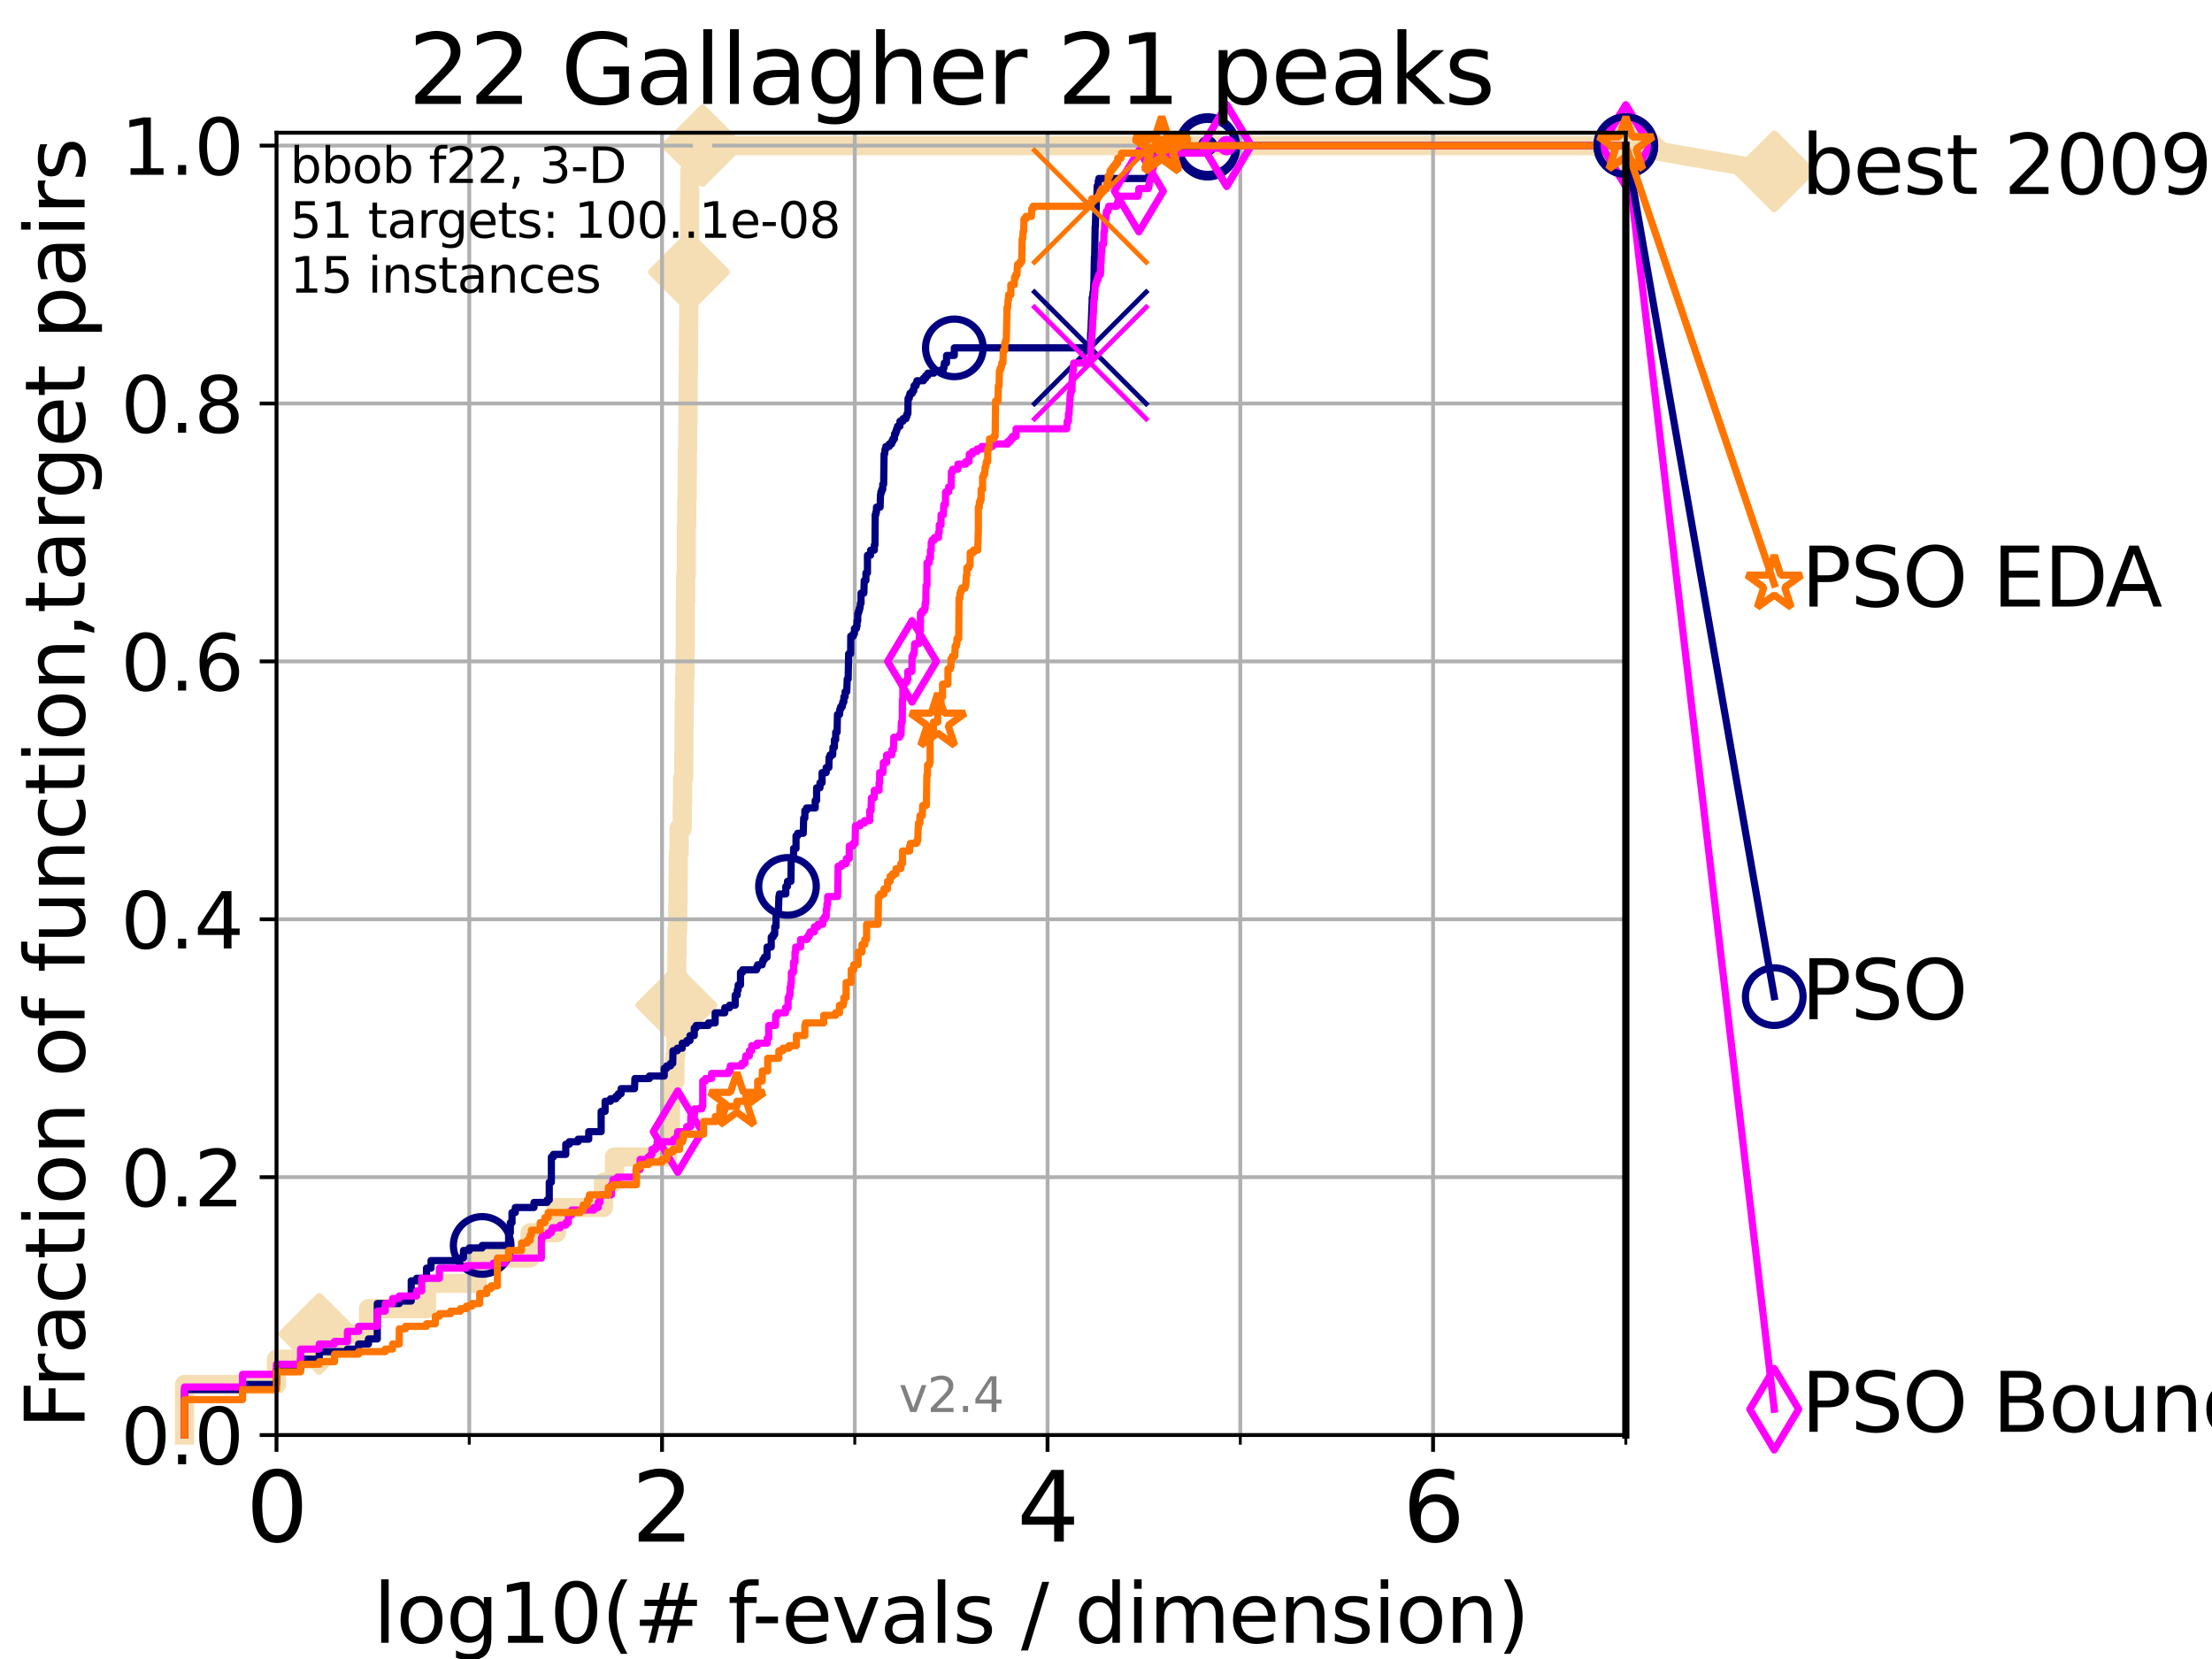 <?xml version="1.0" encoding="utf-8" standalone="no"?>
<!DOCTYPE svg PUBLIC "-//W3C//DTD SVG 1.1//EN"
  "http://www.w3.org/Graphics/SVG/1.1/DTD/svg11.dtd">
<svg height="345.6pt" version="1.1" viewBox="0 0 460.8 345.6" width="460.8pt" xmlns="http://www.w3.org/2000/svg" xmlns:xlink="http://www.w3.org/1999/xlink">
 <defs>
  <style type="text/css">*{stroke-linecap:butt;stroke-linejoin:round;}</style>
 </defs>
 <g id="figure_1">
  <g id="patch_1">
   <path d="M 0 345.6 
L 460.8 345.6 
L 460.8 0 
L 0 0 
z
" style="fill:#ffffff;"/>
  </g>
  <g id="axes_1">
   <g id="patch_2">
    <path d="M 57.6 298.944 
L 338.688 298.944 
L 338.688 27.648 
L 57.6 27.648 
z
" style="fill:#ffffff;"/>
   </g>
   <g id="line2d_1">
    <path d="M 38.441 298.944 
L 38.441 288.41 
L 57.6 288.41 
L 57.6 283.143 
L 66.508 283.143 
L 66.508 277.877 
L 76.759 277.877 
L 76.759 272.61 
L 88.847 272.61 
L 88.847 267.343 
L 99.418 267.343 
L 99.418 262.076 
L 110.415 262.076 
L 110.415 256.809 
L 115.918 256.809 
L 115.918 251.542 
L 125.706 251.542 
L 125.706 246.275 
L 128.006 246.275 
L 128.006 241.009 
L 139.091 241.009 
L 139.091 235.742 
L 139.678 235.742 
L 139.678 230.475 
L 139.731 230.475 
L 139.731 225.208 
L 140.599 225.208 
L 140.599 219.941 
L 140.797 219.941 
L 140.797 214.674 
L 140.896 214.674 
L 140.896 209.407 
L 140.944 209.407 
L 140.944 204.141 
L 140.993 204.141 
L 140.993 198.874 
L 141.042 198.874 
L 141.042 193.607 
L 141.187 193.607 
L 141.187 188.34 
L 141.235 188.34 
L 141.235 183.073 
L 141.283 183.073 
L 141.283 177.806 
L 141.474 177.806 
L 141.474 172.539 
L 142.125 172.539 
L 142.125 167.272 
L 142.216 167.272 
L 142.216 162.006 
L 142.442 162.006 
L 142.442 156.739 
L 142.486 156.739 
L 142.486 151.472 
L 142.531 151.472 
L 142.531 146.205 
L 142.62 146.205 
L 142.62 140.938 
L 142.708 140.938 
L 142.708 135.671 
L 142.753 135.671 
L 142.753 125.138 
L 142.84 125.138 
L 142.84 119.871 
L 142.971 119.871 
L 142.971 109.337 
L 143.058 109.337 
L 143.058 104.07 
L 143.144 104.07 
L 143.144 98.803 
L 143.187 98.803 
L 143.187 93.536 
L 143.273 93.536 
L 143.273 88.27 
L 143.316 88.27 
L 143.316 83.003 
L 143.358 83.003 
L 143.358 77.736 
L 143.401 77.736 
L 143.401 72.469 
L 143.443 72.469 
L 143.443 67.202 
L 143.486 67.202 
L 143.486 61.935 
L 143.528 61.935 
L 143.528 56.668 
L 143.57 56.668 
L 143.57 51.402 
L 143.654 51.402 
L 143.654 40.868 
L 143.695 40.868 
L 143.695 35.601 
L 146.36 35.601 
L 146.36 30.334 
L 338.688 30.334 
" style="fill:none;stroke:#f5deb3;stroke-linecap:square;stroke-width:4;"/>
   </g>
   <g id="line2d_2">
    <defs>
     <path d="M 0 7.778 
L 7.778 0 
L 0 -7.778 
L -7.778 0 
z
" id="mcc81e5dff6" style="stroke:#f5deb3;stroke-linejoin:miter;stroke-width:1.5;"/>
    </defs>
    <g>
     <use style="fill:#f5deb3;stroke:#f5deb3;stroke-linejoin:miter;stroke-width:1.5;" x="66.508" xlink:href="#mcc81e5dff6" y="277.877"/>
     <use style="fill:#f5deb3;stroke:#f5deb3;stroke-linejoin:miter;stroke-width:1.5;" x="140.896" xlink:href="#mcc81e5dff6" y="209.407"/>
     <use style="fill:#f5deb3;stroke:#f5deb3;stroke-linejoin:miter;stroke-width:1.5;" x="143.528" xlink:href="#mcc81e5dff6" y="56.668"/>
     <use style="fill:#f5deb3;stroke:#f5deb3;stroke-linejoin:miter;stroke-width:1.5;" x="146.36" xlink:href="#mcc81e5dff6" y="30.334"/>
     <use style="fill:#f5deb3;stroke:#f5deb3;stroke-linejoin:miter;stroke-width:1.5;" x="146.36" xlink:href="#mcc81e5dff6" y="30.334"/>
     <use style="fill:#f5deb3;stroke:#f5deb3;stroke-linejoin:miter;stroke-width:1.5;" x="338.688" xlink:href="#mcc81e5dff6" y="30.334"/>
    </g>
   </g>
   <g id="line2d_3">
    <path style="fill:none;stroke:#f5deb3;stroke-linecap:square;stroke-width:4;"/>
    <g/>
   </g>
   <g id="line2d_4">
    <path d="M 338.688 30.334 
L 369.608 35.706 
" style="fill:none;stroke:#f5deb3;stroke-linecap:square;stroke-width:4;"/>
    <g>
     <use style="fill:#f5deb3;stroke:#f5deb3;stroke-linejoin:miter;stroke-width:1.5;" x="338.688" xlink:href="#mcc81e5dff6" y="30.334"/>
     <use style="fill:#f5deb3;stroke:#f5deb3;stroke-linejoin:miter;stroke-width:1.5;" x="369.608" xlink:href="#mcc81e5dff6" y="35.706"/>
    </g>
   </g>
   <g id="matplotlib.axis_1">
    <g id="xtick_1">
     <g id="line2d_5">
      <path clip-path="url(#p2ca72d6b41)" d="M 57.6 298.944 
L 57.6 27.648 
" style="fill:none;stroke:#b0b0b0;stroke-linecap:square;stroke-width:0.8;"/>
     </g>
     <g id="line2d_6">
      <defs>
       <path d="M 0 0 
L 0 3.5 
" id="me345d7a5fc" style="stroke:#000000;stroke-width:0.8;"/>
      </defs>
      <g>
       <use style="stroke:#000000;stroke-width:0.8;" x="57.6" xlink:href="#me345d7a5fc" y="298.944"/>
      </g>
     </g>
     <g id="text_1">
      <!-- 0 -->
      <g transform="translate(51.237 321.141)scale(0.2 -0.2)">
       <defs>
        <path d="M 2034 4250 
Q 1547 4250 1301 3770 
Q 1056 3291 1056 2328 
Q 1056 1369 1301 889 
Q 1547 409 2034 409 
Q 2525 409 2770 889 
Q 3016 1369 3016 2328 
Q 3016 3291 2770 3770 
Q 2525 4250 2034 4250 
z
M 2034 4750 
Q 2819 4750 3233 4129 
Q 3647 3509 3647 2328 
Q 3647 1150 3233 529 
Q 2819 -91 2034 -91 
Q 1250 -91 836 529 
Q 422 1150 422 2328 
Q 422 3509 836 4129 
Q 1250 4750 2034 4750 
z
" id="DejaVuSans-30" transform="scale(0.016)"/>
       </defs>
       <use xlink:href="#DejaVuSans-30"/>
      </g>
     </g>
    </g>
    <g id="xtick_2">
     <g id="line2d_7">
      <path clip-path="url(#p2ca72d6b41)" d="M 137.911 298.944 
L 137.911 27.648 
" style="fill:none;stroke:#b0b0b0;stroke-linecap:square;stroke-width:0.8;"/>
     </g>
     <g id="line2d_8">
      <g>
       <use style="stroke:#000000;stroke-width:0.8;" x="137.911" xlink:href="#me345d7a5fc" y="298.944"/>
      </g>
     </g>
     <g id="text_2">
      <!-- 2 -->
      <g transform="translate(131.548 321.141)scale(0.2 -0.2)">
       <defs>
        <path d="M 1228 531 
L 3431 531 
L 3431 0 
L 469 0 
L 469 531 
Q 828 903 1448 1529 
Q 2069 2156 2228 2338 
Q 2531 2678 2651 2914 
Q 2772 3150 2772 3378 
Q 2772 3750 2511 3984 
Q 2250 4219 1831 4219 
Q 1534 4219 1204 4116 
Q 875 4013 500 3803 
L 500 4441 
Q 881 4594 1212 4672 
Q 1544 4750 1819 4750 
Q 2544 4750 2975 4387 
Q 3406 4025 3406 3419 
Q 3406 3131 3298 2873 
Q 3191 2616 2906 2266 
Q 2828 2175 2409 1742 
Q 1991 1309 1228 531 
z
" id="DejaVuSans-32" transform="scale(0.016)"/>
       </defs>
       <use xlink:href="#DejaVuSans-32"/>
      </g>
     </g>
    </g>
    <g id="xtick_3">
     <g id="line2d_9">
      <path clip-path="url(#p2ca72d6b41)" d="M 218.222 298.944 
L 218.222 27.648 
" style="fill:none;stroke:#b0b0b0;stroke-linecap:square;stroke-width:0.8;"/>
     </g>
     <g id="line2d_10">
      <g>
       <use style="stroke:#000000;stroke-width:0.8;" x="218.222" xlink:href="#me345d7a5fc" y="298.944"/>
      </g>
     </g>
     <g id="text_3">
      <!-- 4 -->
      <g transform="translate(211.859 321.141)scale(0.2 -0.2)">
       <defs>
        <path d="M 2419 4116 
L 825 1625 
L 2419 1625 
L 2419 4116 
z
M 2253 4666 
L 3047 4666 
L 3047 1625 
L 3713 1625 
L 3713 1100 
L 3047 1100 
L 3047 0 
L 2419 0 
L 2419 1100 
L 313 1100 
L 313 1709 
L 2253 4666 
z
" id="DejaVuSans-34" transform="scale(0.016)"/>
       </defs>
       <use xlink:href="#DejaVuSans-34"/>
      </g>
     </g>
    </g>
    <g id="xtick_4">
     <g id="line2d_11">
      <path clip-path="url(#p2ca72d6b41)" d="M 298.533 298.944 
L 298.533 27.648 
" style="fill:none;stroke:#b0b0b0;stroke-linecap:square;stroke-width:0.8;"/>
     </g>
     <g id="line2d_12">
      <g>
       <use style="stroke:#000000;stroke-width:0.8;" x="298.533" xlink:href="#me345d7a5fc" y="298.944"/>
      </g>
     </g>
     <g id="text_4">
      <!-- 6 -->
      <g transform="translate(292.17 321.141)scale(0.2 -0.2)">
       <defs>
        <path d="M 2113 2584 
Q 1688 2584 1439 2293 
Q 1191 2003 1191 1497 
Q 1191 994 1439 701 
Q 1688 409 2113 409 
Q 2538 409 2786 701 
Q 3034 994 3034 1497 
Q 3034 2003 2786 2293 
Q 2538 2584 2113 2584 
z
M 3366 4563 
L 3366 3988 
Q 3128 4100 2886 4159 
Q 2644 4219 2406 4219 
Q 1781 4219 1451 3797 
Q 1122 3375 1075 2522 
Q 1259 2794 1537 2939 
Q 1816 3084 2150 3084 
Q 2853 3084 3261 2657 
Q 3669 2231 3669 1497 
Q 3669 778 3244 343 
Q 2819 -91 2113 -91 
Q 1303 -91 875 529 
Q 447 1150 447 2328 
Q 447 3434 972 4092 
Q 1497 4750 2381 4750 
Q 2619 4750 2861 4703 
Q 3103 4656 3366 4563 
z
" id="DejaVuSans-36" transform="scale(0.016)"/>
       </defs>
       <use xlink:href="#DejaVuSans-36"/>
      </g>
     </g>
    </g>
    <g id="xtick_5">
     <g id="line2d_13">
      <path clip-path="url(#p2ca72d6b41)" d="M 97.755 298.944 
L 97.755 27.648 
" style="fill:none;stroke:#b0b0b0;stroke-linecap:square;stroke-width:0.8;"/>
     </g>
     <g id="line2d_14">
      <defs>
       <path d="M 0 0 
L 0 2 
" id="m05967704fd" style="stroke:#000000;stroke-width:0.6;"/>
      </defs>
      <g>
       <use style="stroke:#000000;stroke-width:0.6;" x="97.755" xlink:href="#m05967704fd" y="298.944"/>
      </g>
     </g>
    </g>
    <g id="xtick_6">
     <g id="line2d_15">
      <path clip-path="url(#p2ca72d6b41)" d="M 178.066 298.944 
L 178.066 27.648 
" style="fill:none;stroke:#b0b0b0;stroke-linecap:square;stroke-width:0.8;"/>
     </g>
     <g id="line2d_16">
      <g>
       <use style="stroke:#000000;stroke-width:0.6;" x="178.066" xlink:href="#m05967704fd" y="298.944"/>
      </g>
     </g>
    </g>
    <g id="xtick_7">
     <g id="line2d_17">
      <path clip-path="url(#p2ca72d6b41)" d="M 258.377 298.944 
L 258.377 27.648 
" style="fill:none;stroke:#b0b0b0;stroke-linecap:square;stroke-width:0.8;"/>
     </g>
     <g id="line2d_18">
      <g>
       <use style="stroke:#000000;stroke-width:0.6;" x="258.377" xlink:href="#m05967704fd" y="298.944"/>
      </g>
     </g>
    </g>
    <g id="xtick_8">
     <g id="line2d_19">
      <path clip-path="url(#p2ca72d6b41)" d="M 338.688 298.944 
L 338.688 27.648 
" style="fill:none;stroke:#b0b0b0;stroke-linecap:square;stroke-width:0.8;"/>
     </g>
     <g id="line2d_20">
      <g>
       <use style="stroke:#000000;stroke-width:0.6;" x="338.688" xlink:href="#m05967704fd" y="298.944"/>
      </g>
     </g>
    </g>
    <g id="text_5">
     <!-- log10(# f-evals / dimension) -->
     <g transform="translate(77.764 342.218)scale(0.17 -0.17)">
      <defs>
       <path d="M 603 4863 
L 1178 4863 
L 1178 0 
L 603 0 
L 603 4863 
z
" id="DejaVuSans-6c" transform="scale(0.016)"/>
       <path d="M 1959 3097 
Q 1497 3097 1228 2736 
Q 959 2375 959 1747 
Q 959 1119 1226 758 
Q 1494 397 1959 397 
Q 2419 397 2687 759 
Q 2956 1122 2956 1747 
Q 2956 2369 2687 2733 
Q 2419 3097 1959 3097 
z
M 1959 3584 
Q 2709 3584 3137 3096 
Q 3566 2609 3566 1747 
Q 3566 888 3137 398 
Q 2709 -91 1959 -91 
Q 1206 -91 779 398 
Q 353 888 353 1747 
Q 353 2609 779 3096 
Q 1206 3584 1959 3584 
z
" id="DejaVuSans-6f" transform="scale(0.016)"/>
       <path d="M 2906 1791 
Q 2906 2416 2648 2759 
Q 2391 3103 1925 3103 
Q 1463 3103 1205 2759 
Q 947 2416 947 1791 
Q 947 1169 1205 825 
Q 1463 481 1925 481 
Q 2391 481 2648 825 
Q 2906 1169 2906 1791 
z
M 3481 434 
Q 3481 -459 3084 -895 
Q 2688 -1331 1869 -1331 
Q 1566 -1331 1297 -1286 
Q 1028 -1241 775 -1147 
L 775 -588 
Q 1028 -725 1275 -790 
Q 1522 -856 1778 -856 
Q 2344 -856 2625 -561 
Q 2906 -266 2906 331 
L 2906 616 
Q 2728 306 2450 153 
Q 2172 0 1784 0 
Q 1141 0 747 490 
Q 353 981 353 1791 
Q 353 2603 747 3093 
Q 1141 3584 1784 3584 
Q 2172 3584 2450 3431 
Q 2728 3278 2906 2969 
L 2906 3500 
L 3481 3500 
L 3481 434 
z
" id="DejaVuSans-67" transform="scale(0.016)"/>
       <path d="M 794 531 
L 1825 531 
L 1825 4091 
L 703 3866 
L 703 4441 
L 1819 4666 
L 2450 4666 
L 2450 531 
L 3481 531 
L 3481 0 
L 794 0 
L 794 531 
z
" id="DejaVuSans-31" transform="scale(0.016)"/>
       <path d="M 1984 4856 
Q 1566 4138 1362 3434 
Q 1159 2731 1159 2009 
Q 1159 1288 1364 580 
Q 1569 -128 1984 -844 
L 1484 -844 
Q 1016 -109 783 600 
Q 550 1309 550 2009 
Q 550 2706 781 3412 
Q 1013 4119 1484 4856 
L 1984 4856 
z
" id="DejaVuSans-28" transform="scale(0.016)"/>
       <path d="M 3272 2816 
L 2363 2816 
L 2100 1772 
L 3016 1772 
L 3272 2816 
z
M 2803 4594 
L 2478 3297 
L 3391 3297 
L 3719 4594 
L 4219 4594 
L 3897 3297 
L 4872 3297 
L 4872 2816 
L 3775 2816 
L 3519 1772 
L 4513 1772 
L 4513 1294 
L 3397 1294 
L 3072 0 
L 2572 0 
L 2894 1294 
L 1978 1294 
L 1656 0 
L 1153 0 
L 1478 1294 
L 494 1294 
L 494 1772 
L 1594 1772 
L 1856 2816 
L 850 2816 
L 850 3297 
L 1978 3297 
L 2297 4594 
L 2803 4594 
z
" id="DejaVuSans-23" transform="scale(0.016)"/>
       <path id="DejaVuSans-20" transform="scale(0.016)"/>
       <path d="M 2375 4863 
L 2375 4384 
L 1825 4384 
Q 1516 4384 1395 4259 
Q 1275 4134 1275 3809 
L 1275 3500 
L 2222 3500 
L 2222 3053 
L 1275 3053 
L 1275 0 
L 697 0 
L 697 3053 
L 147 3053 
L 147 3500 
L 697 3500 
L 697 3744 
Q 697 4328 969 4595 
Q 1241 4863 1831 4863 
L 2375 4863 
z
" id="DejaVuSans-66" transform="scale(0.016)"/>
       <path d="M 313 2009 
L 1997 2009 
L 1997 1497 
L 313 1497 
L 313 2009 
z
" id="DejaVuSans-2d" transform="scale(0.016)"/>
       <path d="M 3597 1894 
L 3597 1613 
L 953 1613 
Q 991 1019 1311 708 
Q 1631 397 2203 397 
Q 2534 397 2845 478 
Q 3156 559 3463 722 
L 3463 178 
Q 3153 47 2828 -22 
Q 2503 -91 2169 -91 
Q 1331 -91 842 396 
Q 353 884 353 1716 
Q 353 2575 817 3079 
Q 1281 3584 2069 3584 
Q 2775 3584 3186 3129 
Q 3597 2675 3597 1894 
z
M 3022 2063 
Q 3016 2534 2758 2815 
Q 2500 3097 2075 3097 
Q 1594 3097 1305 2825 
Q 1016 2553 972 2059 
L 3022 2063 
z
" id="DejaVuSans-65" transform="scale(0.016)"/>
       <path d="M 191 3500 
L 800 3500 
L 1894 563 
L 2988 3500 
L 3597 3500 
L 2284 0 
L 1503 0 
L 191 3500 
z
" id="DejaVuSans-76" transform="scale(0.016)"/>
       <path d="M 2194 1759 
Q 1497 1759 1228 1600 
Q 959 1441 959 1056 
Q 959 750 1161 570 
Q 1363 391 1709 391 
Q 2188 391 2477 730 
Q 2766 1069 2766 1631 
L 2766 1759 
L 2194 1759 
z
M 3341 1997 
L 3341 0 
L 2766 0 
L 2766 531 
Q 2569 213 2275 61 
Q 1981 -91 1556 -91 
Q 1019 -91 701 211 
Q 384 513 384 1019 
Q 384 1609 779 1909 
Q 1175 2209 1959 2209 
L 2766 2209 
L 2766 2266 
Q 2766 2663 2505 2880 
Q 2244 3097 1772 3097 
Q 1472 3097 1187 3025 
Q 903 2953 641 2809 
L 641 3341 
Q 956 3463 1253 3523 
Q 1550 3584 1831 3584 
Q 2591 3584 2966 3190 
Q 3341 2797 3341 1997 
z
" id="DejaVuSans-61" transform="scale(0.016)"/>
       <path d="M 2834 3397 
L 2834 2853 
Q 2591 2978 2328 3040 
Q 2066 3103 1784 3103 
Q 1356 3103 1142 2972 
Q 928 2841 928 2578 
Q 928 2378 1081 2264 
Q 1234 2150 1697 2047 
L 1894 2003 
Q 2506 1872 2764 1633 
Q 3022 1394 3022 966 
Q 3022 478 2636 193 
Q 2250 -91 1575 -91 
Q 1294 -91 989 -36 
Q 684 19 347 128 
L 347 722 
Q 666 556 975 473 
Q 1284 391 1588 391 
Q 1994 391 2212 530 
Q 2431 669 2431 922 
Q 2431 1156 2273 1281 
Q 2116 1406 1581 1522 
L 1381 1569 
Q 847 1681 609 1914 
Q 372 2147 372 2553 
Q 372 3047 722 3315 
Q 1072 3584 1716 3584 
Q 2034 3584 2315 3537 
Q 2597 3491 2834 3397 
z
" id="DejaVuSans-73" transform="scale(0.016)"/>
       <path d="M 1625 4666 
L 2156 4666 
L 531 -594 
L 0 -594 
L 1625 4666 
z
" id="DejaVuSans-2f" transform="scale(0.016)"/>
       <path d="M 2906 2969 
L 2906 4863 
L 3481 4863 
L 3481 0 
L 2906 0 
L 2906 525 
Q 2725 213 2448 61 
Q 2172 -91 1784 -91 
Q 1150 -91 751 415 
Q 353 922 353 1747 
Q 353 2572 751 3078 
Q 1150 3584 1784 3584 
Q 2172 3584 2448 3432 
Q 2725 3281 2906 2969 
z
M 947 1747 
Q 947 1113 1208 752 
Q 1469 391 1925 391 
Q 2381 391 2643 752 
Q 2906 1113 2906 1747 
Q 2906 2381 2643 2742 
Q 2381 3103 1925 3103 
Q 1469 3103 1208 2742 
Q 947 2381 947 1747 
z
" id="DejaVuSans-64" transform="scale(0.016)"/>
       <path d="M 603 3500 
L 1178 3500 
L 1178 0 
L 603 0 
L 603 3500 
z
M 603 4863 
L 1178 4863 
L 1178 4134 
L 603 4134 
L 603 4863 
z
" id="DejaVuSans-69" transform="scale(0.016)"/>
       <path d="M 3328 2828 
Q 3544 3216 3844 3400 
Q 4144 3584 4550 3584 
Q 5097 3584 5394 3201 
Q 5691 2819 5691 2113 
L 5691 0 
L 5113 0 
L 5113 2094 
Q 5113 2597 4934 2840 
Q 4756 3084 4391 3084 
Q 3944 3084 3684 2787 
Q 3425 2491 3425 1978 
L 3425 0 
L 2847 0 
L 2847 2094 
Q 2847 2600 2669 2842 
Q 2491 3084 2119 3084 
Q 1678 3084 1418 2786 
Q 1159 2488 1159 1978 
L 1159 0 
L 581 0 
L 581 3500 
L 1159 3500 
L 1159 2956 
Q 1356 3278 1631 3431 
Q 1906 3584 2284 3584 
Q 2666 3584 2933 3390 
Q 3200 3197 3328 2828 
z
" id="DejaVuSans-6d" transform="scale(0.016)"/>
       <path d="M 3513 2113 
L 3513 0 
L 2938 0 
L 2938 2094 
Q 2938 2591 2744 2837 
Q 2550 3084 2163 3084 
Q 1697 3084 1428 2787 
Q 1159 2491 1159 1978 
L 1159 0 
L 581 0 
L 581 3500 
L 1159 3500 
L 1159 2956 
Q 1366 3272 1645 3428 
Q 1925 3584 2291 3584 
Q 2894 3584 3203 3211 
Q 3513 2838 3513 2113 
z
" id="DejaVuSans-6e" transform="scale(0.016)"/>
       <path d="M 513 4856 
L 1013 4856 
Q 1481 4119 1714 3412 
Q 1947 2706 1947 2009 
Q 1947 1309 1714 600 
Q 1481 -109 1013 -844 
L 513 -844 
Q 928 -128 1133 580 
Q 1338 1288 1338 2009 
Q 1338 2731 1133 3434 
Q 928 4138 513 4856 
z
" id="DejaVuSans-29" transform="scale(0.016)"/>
      </defs>
      <use xlink:href="#DejaVuSans-6c"/>
      <use x="27.783" xlink:href="#DejaVuSans-6f"/>
      <use x="88.965" xlink:href="#DejaVuSans-67"/>
      <use x="152.441" xlink:href="#DejaVuSans-31"/>
      <use x="216.064" xlink:href="#DejaVuSans-30"/>
      <use x="279.688" xlink:href="#DejaVuSans-28"/>
      <use x="318.701" xlink:href="#DejaVuSans-23"/>
      <use x="402.49" xlink:href="#DejaVuSans-20"/>
      <use x="434.277" xlink:href="#DejaVuSans-66"/>
      <use x="463.982" xlink:href="#DejaVuSans-2d"/>
      <use x="500.066" xlink:href="#DejaVuSans-65"/>
      <use x="561.59" xlink:href="#DejaVuSans-76"/>
      <use x="620.77" xlink:href="#DejaVuSans-61"/>
      <use x="682.049" xlink:href="#DejaVuSans-6c"/>
      <use x="709.832" xlink:href="#DejaVuSans-73"/>
      <use x="761.932" xlink:href="#DejaVuSans-20"/>
      <use x="793.719" xlink:href="#DejaVuSans-2f"/>
      <use x="827.41" xlink:href="#DejaVuSans-20"/>
      <use x="859.197" xlink:href="#DejaVuSans-64"/>
      <use x="922.674" xlink:href="#DejaVuSans-69"/>
      <use x="950.457" xlink:href="#DejaVuSans-6d"/>
      <use x="1047.869" xlink:href="#DejaVuSans-65"/>
      <use x="1109.393" xlink:href="#DejaVuSans-6e"/>
      <use x="1172.771" xlink:href="#DejaVuSans-73"/>
      <use x="1224.871" xlink:href="#DejaVuSans-69"/>
      <use x="1252.654" xlink:href="#DejaVuSans-6f"/>
      <use x="1313.836" xlink:href="#DejaVuSans-6e"/>
      <use x="1377.215" xlink:href="#DejaVuSans-29"/>
     </g>
    </g>
   </g>
   <g id="matplotlib.axis_2">
    <g id="ytick_1">
     <g id="line2d_21">
      <path clip-path="url(#p2ca72d6b41)" d="M 57.6 298.944 
L 338.688 298.944 
" style="fill:none;stroke:#b0b0b0;stroke-linecap:square;stroke-width:0.8;"/>
     </g>
     <g id="line2d_22">
      <defs>
       <path d="M 0 0 
L -3.5 0 
" id="ma13b218925" style="stroke:#000000;stroke-width:0.8;"/>
      </defs>
      <g>
       <use style="stroke:#000000;stroke-width:0.8;" x="57.6" xlink:href="#ma13b218925" y="298.944"/>
      </g>
     </g>
     <g id="text_6">
      <!-- 0.0 -->
      <g transform="translate(25.155 305.023)scale(0.16 -0.16)">
       <defs>
        <path d="M 684 794 
L 1344 794 
L 1344 0 
L 684 0 
L 684 794 
z
" id="DejaVuSans-2e" transform="scale(0.016)"/>
       </defs>
       <use xlink:href="#DejaVuSans-30"/>
       <use x="63.623" xlink:href="#DejaVuSans-2e"/>
       <use x="95.41" xlink:href="#DejaVuSans-30"/>
      </g>
     </g>
    </g>
    <g id="ytick_2">
     <g id="line2d_23">
      <path clip-path="url(#p2ca72d6b41)" d="M 57.6 245.222 
L 338.688 245.222 
" style="fill:none;stroke:#b0b0b0;stroke-linecap:square;stroke-width:0.8;"/>
     </g>
     <g id="line2d_24">
      <g>
       <use style="stroke:#000000;stroke-width:0.8;" x="57.6" xlink:href="#ma13b218925" y="245.222"/>
      </g>
     </g>
     <g id="text_7">
      <!-- 0.2 -->
      <g transform="translate(25.155 251.301)scale(0.16 -0.16)">
       <use xlink:href="#DejaVuSans-30"/>
       <use x="63.623" xlink:href="#DejaVuSans-2e"/>
       <use x="95.41" xlink:href="#DejaVuSans-32"/>
      </g>
     </g>
    </g>
    <g id="ytick_3">
     <g id="line2d_25">
      <path clip-path="url(#p2ca72d6b41)" d="M 57.6 191.5 
L 338.688 191.5 
" style="fill:none;stroke:#b0b0b0;stroke-linecap:square;stroke-width:0.8;"/>
     </g>
     <g id="line2d_26">
      <g>
       <use style="stroke:#000000;stroke-width:0.8;" x="57.6" xlink:href="#ma13b218925" y="191.5"/>
      </g>
     </g>
     <g id="text_8">
      <!-- 0.4 -->
      <g transform="translate(25.155 197.579)scale(0.16 -0.16)">
       <use xlink:href="#DejaVuSans-30"/>
       <use x="63.623" xlink:href="#DejaVuSans-2e"/>
       <use x="95.41" xlink:href="#DejaVuSans-34"/>
      </g>
     </g>
    </g>
    <g id="ytick_4">
     <g id="line2d_27">
      <path clip-path="url(#p2ca72d6b41)" d="M 57.6 137.778 
L 338.688 137.778 
" style="fill:none;stroke:#b0b0b0;stroke-linecap:square;stroke-width:0.8;"/>
     </g>
     <g id="line2d_28">
      <g>
       <use style="stroke:#000000;stroke-width:0.8;" x="57.6" xlink:href="#ma13b218925" y="137.778"/>
      </g>
     </g>
     <g id="text_9">
      <!-- 0.6 -->
      <g transform="translate(25.155 143.857)scale(0.16 -0.16)">
       <use xlink:href="#DejaVuSans-30"/>
       <use x="63.623" xlink:href="#DejaVuSans-2e"/>
       <use x="95.41" xlink:href="#DejaVuSans-36"/>
      </g>
     </g>
    </g>
    <g id="ytick_5">
     <g id="line2d_29">
      <path clip-path="url(#p2ca72d6b41)" d="M 57.6 84.056 
L 338.688 84.056 
" style="fill:none;stroke:#b0b0b0;stroke-linecap:square;stroke-width:0.8;"/>
     </g>
     <g id="line2d_30">
      <g>
       <use style="stroke:#000000;stroke-width:0.8;" x="57.6" xlink:href="#ma13b218925" y="84.056"/>
      </g>
     </g>
     <g id="text_10">
      <!-- 0.8 -->
      <g transform="translate(25.155 90.135)scale(0.16 -0.16)">
       <defs>
        <path d="M 2034 2216 
Q 1584 2216 1326 1975 
Q 1069 1734 1069 1313 
Q 1069 891 1326 650 
Q 1584 409 2034 409 
Q 2484 409 2743 651 
Q 3003 894 3003 1313 
Q 3003 1734 2745 1975 
Q 2488 2216 2034 2216 
z
M 1403 2484 
Q 997 2584 770 2862 
Q 544 3141 544 3541 
Q 544 4100 942 4425 
Q 1341 4750 2034 4750 
Q 2731 4750 3128 4425 
Q 3525 4100 3525 3541 
Q 3525 3141 3298 2862 
Q 3072 2584 2669 2484 
Q 3125 2378 3379 2068 
Q 3634 1759 3634 1313 
Q 3634 634 3220 271 
Q 2806 -91 2034 -91 
Q 1263 -91 848 271 
Q 434 634 434 1313 
Q 434 1759 690 2068 
Q 947 2378 1403 2484 
z
M 1172 3481 
Q 1172 3119 1398 2916 
Q 1625 2713 2034 2713 
Q 2441 2713 2670 2916 
Q 2900 3119 2900 3481 
Q 2900 3844 2670 4047 
Q 2441 4250 2034 4250 
Q 1625 4250 1398 4047 
Q 1172 3844 1172 3481 
z
" id="DejaVuSans-38" transform="scale(0.016)"/>
       </defs>
       <use xlink:href="#DejaVuSans-30"/>
       <use x="63.623" xlink:href="#DejaVuSans-2e"/>
       <use x="95.41" xlink:href="#DejaVuSans-38"/>
      </g>
     </g>
    </g>
    <g id="ytick_6">
     <g id="line2d_31">
      <path clip-path="url(#p2ca72d6b41)" d="M 57.6 30.334 
L 338.688 30.334 
" style="fill:none;stroke:#b0b0b0;stroke-linecap:square;stroke-width:0.8;"/>
     </g>
     <g id="line2d_32">
      <g>
       <use style="stroke:#000000;stroke-width:0.8;" x="57.6" xlink:href="#ma13b218925" y="30.334"/>
      </g>
     </g>
     <g id="text_11">
      <!-- 1.0 -->
      <g transform="translate(25.155 36.413)scale(0.16 -0.16)">
       <use xlink:href="#DejaVuSans-31"/>
       <use x="63.623" xlink:href="#DejaVuSans-2e"/>
       <use x="95.41" xlink:href="#DejaVuSans-30"/>
      </g>
     </g>
    </g>
    <g id="text_12">
     <!-- Fraction of function,target pairs -->
     <g transform="translate(17.62 297.681)rotate(-90)scale(0.17 -0.17)">
      <defs>
       <path d="M 628 4666 
L 3309 4666 
L 3309 4134 
L 1259 4134 
L 1259 2759 
L 3109 2759 
L 3109 2228 
L 1259 2228 
L 1259 0 
L 628 0 
L 628 4666 
z
" id="DejaVuSans-46" transform="scale(0.016)"/>
       <path d="M 2631 2963 
Q 2534 3019 2420 3045 
Q 2306 3072 2169 3072 
Q 1681 3072 1420 2755 
Q 1159 2438 1159 1844 
L 1159 0 
L 581 0 
L 581 3500 
L 1159 3500 
L 1159 2956 
Q 1341 3275 1631 3429 
Q 1922 3584 2338 3584 
Q 2397 3584 2469 3576 
Q 2541 3569 2628 3553 
L 2631 2963 
z
" id="DejaVuSans-72" transform="scale(0.016)"/>
       <path d="M 3122 3366 
L 3122 2828 
Q 2878 2963 2633 3030 
Q 2388 3097 2138 3097 
Q 1578 3097 1268 2742 
Q 959 2388 959 1747 
Q 959 1106 1268 751 
Q 1578 397 2138 397 
Q 2388 397 2633 464 
Q 2878 531 3122 666 
L 3122 134 
Q 2881 22 2623 -34 
Q 2366 -91 2075 -91 
Q 1284 -91 818 406 
Q 353 903 353 1747 
Q 353 2603 823 3093 
Q 1294 3584 2113 3584 
Q 2378 3584 2631 3529 
Q 2884 3475 3122 3366 
z
" id="DejaVuSans-63" transform="scale(0.016)"/>
       <path d="M 1172 4494 
L 1172 3500 
L 2356 3500 
L 2356 3053 
L 1172 3053 
L 1172 1153 
Q 1172 725 1289 603 
Q 1406 481 1766 481 
L 2356 481 
L 2356 0 
L 1766 0 
Q 1100 0 847 248 
Q 594 497 594 1153 
L 594 3053 
L 172 3053 
L 172 3500 
L 594 3500 
L 594 4494 
L 1172 4494 
z
" id="DejaVuSans-74" transform="scale(0.016)"/>
       <path d="M 544 1381 
L 544 3500 
L 1119 3500 
L 1119 1403 
Q 1119 906 1312 657 
Q 1506 409 1894 409 
Q 2359 409 2629 706 
Q 2900 1003 2900 1516 
L 2900 3500 
L 3475 3500 
L 3475 0 
L 2900 0 
L 2900 538 
Q 2691 219 2414 64 
Q 2138 -91 1772 -91 
Q 1169 -91 856 284 
Q 544 659 544 1381 
z
M 1991 3584 
L 1991 3584 
z
" id="DejaVuSans-75" transform="scale(0.016)"/>
       <path d="M 750 794 
L 1409 794 
L 1409 256 
L 897 -744 
L 494 -744 
L 750 256 
L 750 794 
z
" id="DejaVuSans-2c" transform="scale(0.016)"/>
       <path d="M 1159 525 
L 1159 -1331 
L 581 -1331 
L 581 3500 
L 1159 3500 
L 1159 2969 
Q 1341 3281 1617 3432 
Q 1894 3584 2278 3584 
Q 2916 3584 3314 3078 
Q 3713 2572 3713 1747 
Q 3713 922 3314 415 
Q 2916 -91 2278 -91 
Q 1894 -91 1617 61 
Q 1341 213 1159 525 
z
M 3116 1747 
Q 3116 2381 2855 2742 
Q 2594 3103 2138 3103 
Q 1681 3103 1420 2742 
Q 1159 2381 1159 1747 
Q 1159 1113 1420 752 
Q 1681 391 2138 391 
Q 2594 391 2855 752 
Q 3116 1113 3116 1747 
z
" id="DejaVuSans-70" transform="scale(0.016)"/>
      </defs>
      <use xlink:href="#DejaVuSans-46"/>
      <use x="50.27" xlink:href="#DejaVuSans-72"/>
      <use x="91.383" xlink:href="#DejaVuSans-61"/>
      <use x="152.662" xlink:href="#DejaVuSans-63"/>
      <use x="207.643" xlink:href="#DejaVuSans-74"/>
      <use x="246.852" xlink:href="#DejaVuSans-69"/>
      <use x="274.635" xlink:href="#DejaVuSans-6f"/>
      <use x="335.816" xlink:href="#DejaVuSans-6e"/>
      <use x="399.195" xlink:href="#DejaVuSans-20"/>
      <use x="430.982" xlink:href="#DejaVuSans-6f"/>
      <use x="492.164" xlink:href="#DejaVuSans-66"/>
      <use x="527.369" xlink:href="#DejaVuSans-20"/>
      <use x="559.156" xlink:href="#DejaVuSans-66"/>
      <use x="594.361" xlink:href="#DejaVuSans-75"/>
      <use x="657.74" xlink:href="#DejaVuSans-6e"/>
      <use x="721.119" xlink:href="#DejaVuSans-63"/>
      <use x="776.1" xlink:href="#DejaVuSans-74"/>
      <use x="815.309" xlink:href="#DejaVuSans-69"/>
      <use x="843.092" xlink:href="#DejaVuSans-6f"/>
      <use x="904.273" xlink:href="#DejaVuSans-6e"/>
      <use x="967.652" xlink:href="#DejaVuSans-2c"/>
      <use x="999.439" xlink:href="#DejaVuSans-74"/>
      <use x="1038.648" xlink:href="#DejaVuSans-61"/>
      <use x="1099.928" xlink:href="#DejaVuSans-72"/>
      <use x="1139.291" xlink:href="#DejaVuSans-67"/>
      <use x="1202.768" xlink:href="#DejaVuSans-65"/>
      <use x="1264.291" xlink:href="#DejaVuSans-74"/>
      <use x="1303.5" xlink:href="#DejaVuSans-20"/>
      <use x="1335.287" xlink:href="#DejaVuSans-70"/>
      <use x="1398.764" xlink:href="#DejaVuSans-61"/>
      <use x="1460.043" xlink:href="#DejaVuSans-69"/>
      <use x="1487.826" xlink:href="#DejaVuSans-72"/>
      <use x="1528.939" xlink:href="#DejaVuSans-73"/>
     </g>
    </g>
   </g>
   <g id="line2d_33">
    <defs>
     <path d="M 0 1.5 
C 0.398 1.5 0.779 1.342 1.061 1.061 
C 1.342 0.779 1.5 0.398 1.5 0 
C 1.5 -0.398 1.342 -0.779 1.061 -1.061 
C 0.779 -1.342 0.398 -1.5 0 -1.5 
C -0.398 -1.5 -0.779 -1.342 -1.061 -1.061 
C -1.342 -0.779 -1.5 -0.398 -1.5 0 
C -1.5 0.398 -1.342 0.779 -1.061 1.061 
C -0.779 1.342 -0.398 1.5 0 1.5 
z
" id="m4939b83093" style="stroke:#f5deb3;"/>
    </defs>
    <g>
     <use style="fill:#f5deb3;stroke:#f5deb3;" x="146.36" xlink:href="#m4939b83093" y="30.334"/>
     <use style="fill:#f5deb3;stroke:#f5deb3;" x="146.36" xlink:href="#m4939b83093" y="30.334"/>
    </g>
   </g>
   <g id="line2d_34">
    <defs>
     <path d="M 0 1.5 
C 0.398 1.5 0.779 1.342 1.061 1.061 
C 1.342 0.779 1.5 0.398 1.5 0 
C 1.5 -0.398 1.342 -0.779 1.061 -1.061 
C 0.779 -1.342 0.398 -1.5 0 -1.5 
C -0.398 -1.5 -0.779 -1.342 -1.061 -1.061 
C -1.342 -0.779 -1.5 -0.398 -1.5 0 
C -1.5 0.398 -1.342 0.779 -1.061 1.061 
C -0.779 1.342 -0.398 1.5 0 1.5 
z
" id="m82e664cb5e" style="stroke:#000080;"/>
    </defs>
    <g>
     <use style="fill:#000080;stroke:#000080;" x="251.565" xlink:href="#m82e664cb5e" y="30.334"/>
     <use style="fill:#000080;stroke:#000080;" x="251.565" xlink:href="#m82e664cb5e" y="30.334"/>
    </g>
   </g>
   <g id="line2d_35">
    <path d="M 38.441 298.944 
L 38.441 289.464 
L 50.529 289.464 
L 50.529 288.41 
L 57.6 288.41 
L 57.6 285.25 
L 62.617 285.25 
L 62.617 283.143 
L 66.508 283.143 
L 66.508 281.563 
L 72.376 281.563 
L 72.376 281.037 
L 74.705 281.037 
L 74.705 279.983 
L 76.759 279.983 
L 76.759 278.93 
L 78.596 278.93 
L 78.596 271.556 
L 83.172 271.556 
L 83.172 271.03 
L 85.667 271.03 
L 85.667 266.816 
L 86.793 266.816 
L 86.793 266.289 
L 88.847 266.289 
L 88.847 264.183 
L 89.79 264.183 
L 89.79 262.603 
L 95.26 262.603 
L 95.26 262.076 
L 96.552 262.076 
L 96.552 260.496 
L 97.755 260.496 
L 97.755 259.969 
L 100.444 259.969 
L 100.444 259.443 
L 105.952 259.443 
L 105.952 256.809 
L 106.312 256.809 
L 106.312 254.702 
L 106.664 254.702 
L 106.664 252.596 
L 107.348 252.596 
L 107.348 251.542 
L 111.239 251.542 
L 111.239 250.489 
L 113.966 250.489 
L 113.966 249.962 
L 114.419 249.962 
L 114.419 246.275 
L 114.86 246.275 
L 114.86 241.009 
L 115.291 241.009 
L 115.291 240.482 
L 117.857 240.482 
L 117.857 238.375 
L 118.577 238.375 
L 118.577 237.848 
L 120.414 237.848 
L 120.414 237.322 
L 122.643 237.322 
L 122.643 235.742 
L 125.232 235.742 
L 125.232 231.528 
L 126.054 231.528 
L 126.054 229.421 
L 127.165 229.421 
L 127.165 228.895 
L 128.311 228.895 
L 128.311 228.368 
L 128.808 228.368 
L 128.808 227.841 
L 129.386 227.841 
L 129.386 226.788 
L 132.182 226.788 
L 132.263 224.681 
L 135.281 224.681 
L 135.281 224.155 
L 138.37 224.155 
L 138.37 222.575 
L 138.872 222.575 
L 138.872 222.048 
L 139.678 222.048 
L 139.678 221.521 
L 140.145 221.521 
L 140.196 218.888 
L 141.09 218.888 
L 141.09 218.361 
L 142.125 218.361 
L 142.125 217.308 
L 143.058 217.308 
L 143.058 216.781 
L 143.737 216.781 
L 143.737 215.728 
L 144.63 215.728 
L 144.63 214.148 
L 145.021 214.148 
L 145.021 213.621 
L 147.57 213.621 
L 147.57 213.094 
L 148.982 213.094 
L 148.982 210.987 
L 150.988 210.987 
L 150.988 209.934 
L 151.975 209.934 
L 151.975 209.407 
L 153.154 209.407 
L 153.154 207.301 
L 153.585 207.301 
L 153.585 206.247 
L 153.774 206.247 
L 153.774 205.194 
L 154.258 205.194 
L 154.258 202.56 
L 154.686 202.56 
L 154.686 202.034 
L 157.604 202.034 
L 157.604 201.507 
L 157.828 201.507 
L 157.828 200.98 
L 158.785 200.98 
L 158.785 200.454 
L 158.925 200.454 
L 158.925 199.927 
L 159.236 199.927 
L 159.236 199.4 
L 159.791 199.4 
L 159.791 197.294 
L 160.664 197.294 
L 160.664 195.187 
L 161.07 195.187 
L 161.07 194.66 
L 161.39 194.66 
L 161.39 193.08 
L 161.66 193.08 
L 161.66 189.92 
L 162.159 189.92 
L 162.26 186.76 
L 162.361 186.76 
L 162.361 186.233 
L 163.696 186.233 
L 163.696 184.653 
L 164.05 184.653 
L 164.05 183.6 
L 164.763 183.6 
L 164.825 178.86 
L 165.278 178.86 
L 165.327 176.753 
L 165.826 176.753 
L 165.826 174.119 
L 166.163 174.119 
L 166.163 173.593 
L 167.331 173.593 
L 167.417 170.433 
L 167.662 170.433 
L 167.662 168.853 
L 168.006 168.853 
L 168.006 168.326 
L 169.823 168.326 
L 169.823 166.746 
L 170.119 166.746 
L 170.119 164.112 
L 170.82 164.112 
L 170.82 163.059 
L 171.255 163.059 
L 171.255 160.952 
L 172.11 160.952 
L 172.11 159.899 
L 172.665 159.899 
L 172.705 157.792 
L 172.917 157.792 
L 172.917 157.265 
L 173.463 157.265 
L 173.523 155.685 
L 173.823 155.685 
L 173.823 154.105 
L 174.087 154.105 
L 174.087 152.525 
L 174.384 152.525 
L 174.456 148.838 
L 174.894 148.838 
L 174.942 147.785 
L 175.109 147.785 
L 175.109 147.258 
L 175.443 147.258 
L 175.443 146.732 
L 175.577 146.732 
L 175.577 146.205 
L 175.791 146.205 
L 175.791 145.152 
L 176.054 145.152 
L 176.054 144.098 
L 176.39 144.098 
L 176.492 141.465 
L 176.688 141.465 
L 176.788 136.198 
L 177.208 136.198 
L 177.227 132.511 
L 177.773 132.511 
L 177.773 131.985 
L 178.002 131.985 
L 178.002 130.931 
L 178.412 130.931 
L 178.412 130.404 
L 178.542 130.404 
L 178.542 129.351 
L 178.683 129.351 
L 178.689 127.771 
L 178.845 127.771 
L 178.845 127.244 
L 179.017 127.244 
L 179.017 126.718 
L 179.148 126.718 
L 179.257 125.664 
L 179.376 125.664 
L 179.376 123.558 
L 179.959 123.558 
L 180.037 120.924 
L 180.377 120.924 
L 180.397 119.344 
L 180.71 119.344 
L 180.71 115.657 
L 181.367 115.657 
L 181.367 114.604 
L 182.138 114.604 
L 182.138 113.55 
L 182.271 113.55 
L 182.321 107.23 
L 182.453 107.23 
L 182.453 106.704 
L 182.584 106.704 
L 182.584 105.65 
L 183.343 105.65 
L 183.424 103.017 
L 183.501 103.017 
L 183.501 102.49 
L 183.675 102.49 
L 183.675 101.963 
L 183.888 101.963 
L 183.888 100.91 
L 184.079 100.91 
L 184.173 94.59 
L 184.292 94.59 
L 184.381 93.536 
L 184.542 93.536 
L 184.542 93.01 
L 185.242 93.01 
L 185.242 92.483 
L 185.747 92.483 
L 185.747 91.956 
L 186.003 91.956 
L 186.003 91.43 
L 186.335 91.43 
L 186.357 90.376 
L 186.601 90.376 
L 186.601 89.85 
L 186.785 89.85 
L 186.785 89.323 
L 186.961 89.323 
L 186.961 88.796 
L 187.477 88.796 
L 187.477 87.743 
L 188.106 87.743 
L 188.106 87.216 
L 188.747 87.216 
L 188.747 86.69 
L 188.954 86.69 
L 188.954 86.163 
L 189.134 86.163 
L 189.165 83.003 
L 189.406 83.003 
L 189.406 82.476 
L 189.548 82.476 
L 189.548 81.949 
L 190.035 81.949 
L 190.035 81.423 
L 190.345 81.423 
L 190.402 80.369 
L 190.827 80.369 
L 190.827 79.843 
L 191.013 79.843 
L 191.013 79.316 
L 192.383 79.316 
L 192.383 78.789 
L 192.833 78.789 
L 192.833 78.263 
L 193.288 78.263 
L 193.288 77.736 
L 194.545 77.736 
L 194.545 77.209 
L 196.459 77.209 
L 196.459 76.682 
L 196.636 76.682 
L 196.716 75.629 
L 197.173 75.629 
L 197.192 74.049 
L 198.797 74.049 
L 198.808 72.469 
L 227.135 72.469 
L 227.206 69.309 
L 227.249 69.309 
L 227.35 66.675 
L 227.363 66.675 
L 227.473 63.515 
L 227.493 63.515 
L 227.534 61.935 
L 227.641 61.935 
L 227.689 60.882 
L 227.77 60.882 
L 227.875 58.775 
L 227.883 58.775 
L 227.984 53.508 
L 228.038 53.508 
L 228.143 47.188 
L 228.182 47.188 
L 228.264 44.555 
L 228.307 44.555 
L 228.417 41.395 
L 228.492 41.395 
L 228.555 38.761 
L 228.775 38.761 
L 228.791 37.708 
L 228.913 37.708 
L 228.913 37.181 
L 239.271 37.181 
L 239.271 36.654 
L 239.421 36.654 
L 239.504 34.021 
L 239.698 34.021 
L 239.698 33.494 
L 239.867 33.494 
L 239.941 31.914 
L 240.856 31.914 
L 240.856 31.387 
L 246.647 31.387 
L 246.647 30.861 
L 251.565 30.861 
L 251.565 30.334 
L 338.688 30.334 
L 338.688 30.334 
" style="fill:none;stroke:#000080;stroke-linecap:square;stroke-width:1.5;"/>
   </g>
   <g id="line2d_36">
    <defs>
     <path d="M 0 6 
C 1.591 6 3.117 5.368 4.243 4.243 
C 5.368 3.117 6 1.591 6 0 
C 6 -1.591 5.368 -3.117 4.243 -4.243 
C 3.117 -5.368 1.591 -6 0 -6 
C -1.591 -6 -3.117 -5.368 -4.243 -4.243 
C -5.368 -3.117 -6 -1.591 -6 0 
C -6 1.591 -5.368 3.117 -4.243 4.243 
C -3.117 5.368 -1.591 6 0 6 
z
" id="m8b160e73cb" style="stroke:#000080;stroke-width:1.5;"/>
    </defs>
    <g>
     <use style="fill-opacity:0;stroke:#000080;stroke-width:1.5;" x="100.444" xlink:href="#m8b160e73cb" y="259.443"/>
     <use style="fill-opacity:0;stroke:#000080;stroke-width:1.5;" x="164.05" xlink:href="#m8b160e73cb" y="184.653"/>
     <use style="fill-opacity:0;stroke:#000080;stroke-width:1.5;" x="198.808" xlink:href="#m8b160e73cb" y="72.469"/>
     <use style="fill-opacity:0;stroke:#000080;stroke-width:1.5;" x="251.565" xlink:href="#m8b160e73cb" y="30.861"/>
     <use style="fill-opacity:0;stroke:#000080;stroke-width:1.5;" x="251.565" xlink:href="#m8b160e73cb" y="30.334"/>
     <use style="fill-opacity:0;stroke:#000080;stroke-width:1.5;" x="338.688" xlink:href="#m8b160e73cb" y="30.334"/>
    </g>
   </g>
   <g id="line2d_37">
    <path style="fill:none;stroke:#000080;stroke-linecap:square;stroke-width:1.5;"/>
    <g/>
   </g>
   <g id="line2d_38">
    <path clip-path="url(#p2ca72d6b41)" d="M 227.13 72.469 
" style="fill:none;stroke:#000080;stroke-linecap:square;stroke-width:1.5;"/>
    <defs>
     <path d="M -12 12 
L 12 -12 
M -12 -12 
L 12 12 
" id="m6a61de80de" style="stroke:#000080;"/>
    </defs>
    <g clip-path="url(#p2ca72d6b41)">
     <use style="fill:#000080;stroke:#000080;" x="227.13" xlink:href="#m6a61de80de" y="72.469"/>
    </g>
   </g>
   <g id="line2d_39">
    <defs>
     <path d="M 0 1.5 
C 0.398 1.5 0.779 1.342 1.061 1.061 
C 1.342 0.779 1.5 0.398 1.5 0 
C 1.5 -0.398 1.342 -0.779 1.061 -1.061 
C 0.779 -1.342 0.398 -1.5 0 -1.5 
C -0.398 -1.5 -0.779 -1.342 -1.061 -1.061 
C -1.342 -0.779 -1.5 -0.398 -1.5 0 
C -1.5 0.398 -1.342 0.779 -1.061 1.061 
C -0.779 1.342 -0.398 1.5 0 1.5 
z
" id="m009d0789b9" style="stroke:#ff00ff;"/>
    </defs>
    <g>
     <use style="fill:#ff00ff;stroke:#ff00ff;" x="255.557" xlink:href="#m009d0789b9" y="30.334"/>
     <use style="fill:#ff00ff;stroke:#ff00ff;" x="255.557" xlink:href="#m009d0789b9" y="30.334"/>
    </g>
   </g>
   <g id="line2d_40">
    <path d="M 38.441 298.944 
L 38.441 288.937 
L 50.529 288.937 
L 50.529 286.304 
L 57.6 286.304 
L 57.6 284.197 
L 62.617 284.197 
L 62.617 281.037 
L 66.508 281.037 
L 66.508 279.983 
L 69.688 279.983 
L 69.688 279.457 
L 72.376 279.457 
L 72.376 277.35 
L 74.705 277.35 
L 74.705 276.296 
L 78.596 276.296 
L 78.596 273.136 
L 80.259 273.136 
L 80.259 271.556 
L 81.776 271.556 
L 81.776 270.503 
L 83.172 270.503 
L 83.172 269.976 
L 86.793 269.976 
L 86.793 268.923 
L 87.85 268.923 
L 87.85 266.289 
L 91.535 266.289 
L 91.535 264.183 
L 97.164 264.183 
L 97.164 263.656 
L 102.772 263.656 
L 102.772 263.129 
L 105.21 263.129 
L 105.21 262.076 
L 112.779 262.076 
L 112.779 257.862 
L 113.023 257.862 
L 113.023 257.336 
L 114.194 257.336 
L 114.194 256.809 
L 114.86 256.809 
L 114.86 256.282 
L 115.077 256.282 
L 115.077 255.756 
L 116.72 255.756 
L 116.72 255.229 
L 117.857 255.229 
L 117.857 254.702 
L 118.4 254.702 
L 118.4 253.122 
L 119.097 253.122 
L 119.097 252.069 
L 123.725 252.069 
L 123.725 251.542 
L 124.62 251.542 
L 124.62 250.489 
L 124.989 250.489 
L 124.989 249.436 
L 125.111 249.436 
L 125.111 248.909 
L 127.379 248.909 
L 127.379 246.802 
L 127.695 246.802 
L 127.695 245.749 
L 128.611 245.749 
L 128.611 245.222 
L 132.502 245.222 
L 132.502 243.642 
L 133.353 243.642 
L 133.353 241.535 
L 135.008 241.535 
L 135.008 241.009 
L 135.549 241.009 
L 135.549 240.482 
L 135.813 240.482 
L 135.813 239.428 
L 136.583 239.428 
L 136.583 238.902 
L 136.894 238.902 
L 136.894 237.848 
L 140.348 237.848 
L 140.348 237.322 
L 140.944 237.322 
L 140.944 236.795 
L 141.139 236.795 
L 141.187 235.742 
L 143.058 235.742 
L 143.058 234.688 
L 143.903 234.688 
L 143.903 232.582 
L 144.59 232.582 
L 144.59 232.055 
L 144.708 232.055 
L 144.708 231.001 
L 146.18 231.001 
L 146.18 230.475 
L 146.396 230.475 
L 146.396 225.208 
L 146.958 225.208 
L 146.958 224.681 
L 148.226 224.681 
L 148.226 223.628 
L 151.74 223.628 
L 151.74 223.101 
L 152.13 223.101 
L 152.13 222.048 
L 154.53 222.048 
L 154.53 221.521 
L 155.168 221.521 
L 155.275 220.468 
L 155.361 220.468 
L 155.361 219.941 
L 156.114 219.941 
L 156.114 218.888 
L 156.599 218.888 
L 156.599 217.834 
L 157.754 217.834 
L 157.754 217.308 
L 159.841 217.308 
L 159.841 216.254 
L 160.136 216.254 
L 160.136 213.621 
L 161.556 213.621 
L 161.586 211.514 
L 161.956 211.514 
L 161.956 210.987 
L 163.63 210.987 
L 163.63 209.934 
L 164.18 209.934 
L 164.18 207.827 
L 164.397 207.827 
L 164.397 207.301 
L 164.575 207.301 
L 164.575 205.721 
L 164.738 205.721 
L 164.738 204.667 
L 164.85 204.667 
L 164.862 202.56 
L 165.303 202.56 
L 165.303 200.454 
L 165.614 200.454 
L 165.614 198.347 
L 165.756 198.347 
L 165.756 197.294 
L 166.774 197.294 
L 166.774 195.714 
L 168.13 195.714 
L 168.13 195.187 
L 168.496 195.187 
L 168.496 194.66 
L 168.756 194.66 
L 168.756 194.133 
L 169.645 194.133 
L 169.645 193.08 
L 170.374 193.08 
L 170.374 192.553 
L 171.392 192.553 
L 171.392 191.5 
L 171.788 191.5 
L 171.788 190.973 
L 172.118 190.973 
L 172.134 189.393 
L 172.265 189.393 
L 172.265 188.34 
L 172.418 188.34 
L 172.418 186.76 
L 174.492 186.76 
L 174.598 180.44 
L 175.368 180.44 
L 175.368 179.913 
L 176.293 179.913 
L 176.313 178.86 
L 176.925 178.86 
L 176.925 176.226 
L 177.69 176.226 
L 177.69 175.699 
L 178.142 175.699 
L 178.205 172.013 
L 179.203 172.013 
L 179.203 171.486 
L 180.094 171.486 
L 180.094 170.959 
L 181.188 170.959 
L 181.188 168.853 
L 181.462 168.853 
L 181.52 166.219 
L 182.129 166.219 
L 182.129 164.639 
L 183.135 164.639 
L 183.135 163.059 
L 183.248 163.059 
L 183.248 160.952 
L 183.942 160.952 
L 184.021 158.846 
L 184.702 158.846 
L 184.702 157.265 
L 185.78 157.265 
L 185.78 156.212 
L 186.106 156.212 
L 186.205 153.579 
L 187.385 153.579 
L 187.385 153.052 
L 187.689 153.052 
L 187.779 150.419 
L 187.955 150.419 
L 188.001 145.678 
L 188.086 145.678 
L 188.089 142.518 
L 188.49 142.518 
L 188.49 141.992 
L 188.985 141.992 
L 188.985 141.465 
L 189.1 141.465 
L 189.1 139.885 
L 189.958 139.885 
L 189.997 136.725 
L 190.227 136.725 
L 190.227 136.198 
L 190.437 136.198 
L 190.539 134.091 
L 191.443 134.091 
L 191.529 132.511 
L 191.606 132.511 
L 191.606 131.458 
L 191.742 131.458 
L 191.748 127.771 
L 192.094 127.771 
L 192.094 127.244 
L 192.571 127.244 
L 192.571 126.718 
L 192.733 126.718 
L 192.733 125.664 
L 192.853 125.664 
L 192.922 121.977 
L 193.11 121.977 
L 193.11 117.237 
L 193.582 117.237 
L 193.582 116.184 
L 193.833 116.184 
L 193.833 114.604 
L 193.988 114.604 
L 193.988 113.024 
L 194.157 113.024 
L 194.157 112.497 
L 194.667 112.497 
L 194.667 111.97 
L 195.506 111.97 
L 195.506 110.917 
L 195.661 110.917 
L 195.676 109.337 
L 196.035 109.337 
L 196.035 107.23 
L 196.532 107.23 
L 196.61 105.124 
L 196.96 105.124 
L 196.966 102.49 
L 197.622 102.49 
L 197.622 101.437 
L 198.131 101.437 
L 198.199 98.277 
L 198.461 98.277 
L 198.461 97.75 
L 199.553 97.75 
L 199.553 96.697 
L 201.171 96.697 
L 201.171 96.17 
L 201.866 96.17 
L 201.921 94.59 
L 202.583 94.59 
L 202.583 94.063 
L 203.537 94.063 
L 203.537 93.536 
L 204.502 93.536 
L 204.502 93.01 
L 206.753 93.01 
L 206.753 92.483 
L 209.941 92.483 
L 209.941 91.956 
L 210.502 91.956 
L 210.502 91.43 
L 210.916 91.43 
L 210.916 90.903 
L 211.666 90.903 
L 211.666 89.323 
L 222.224 89.323 
L 222.321 87.743 
L 222.58 87.743 
L 222.58 86.163 
L 222.703 86.163 
L 222.781 84.583 
L 222.821 84.583 
L 222.929 82.476 
L 222.969 82.476 
L 222.969 81.949 
L 223.11 81.949 
L 223.11 81.423 
L 223.295 81.423 
L 223.382 78.263 
L 223.425 78.263 
L 223.5 77.209 
L 223.575 77.209 
L 223.674 75.629 
L 227.155 75.629 
L 227.26 72.469 
L 227.297 72.469 
L 227.3 70.889 
L 227.411 70.889 
L 227.494 69.309 
L 227.531 69.309 
L 227.639 66.675 
L 227.669 66.675 
L 227.764 65.095 
L 227.791 65.095 
L 227.871 62.462 
L 227.967 62.462 
L 228.052 60.882 
L 228.084 60.882 
L 228.154 59.302 
L 228.357 59.302 
L 228.357 58.775 
L 228.496 58.775 
L 228.496 58.248 
L 228.715 58.248 
L 228.715 57.722 
L 228.888 57.722 
L 228.888 57.195 
L 229.249 57.195 
L 229.325 54.562 
L 229.382 54.562 
L 229.448 52.455 
L 229.536 52.455 
L 229.56 50.875 
L 229.913 50.875 
L 229.977 48.241 
L 230.078 48.241 
L 230.169 45.608 
L 230.392 45.608 
L 230.484 44.028 
L 230.82 44.028 
L 230.82 43.501 
L 230.948 43.501 
L 230.948 42.975 
L 232.661 42.975 
L 232.661 42.448 
L 232.878 42.448 
L 232.878 41.921 
L 233.05 41.921 
L 233.147 40.868 
L 237.091 40.868 
L 237.091 40.341 
L 237.204 40.341 
L 237.244 39.288 
L 239.231 39.288 
L 239.231 38.761 
L 239.366 38.761 
L 239.46 37.708 
L 239.642 37.708 
L 239.642 37.181 
L 239.842 37.181 
L 239.908 36.128 
L 240.033 36.128 
L 240.124 35.074 
L 240.238 35.074 
L 240.238 34.548 
L 240.416 34.548 
L 240.475 32.968 
L 241.155 32.968 
L 241.155 32.441 
L 245.102 32.441 
L 245.102 31.914 
L 251.377 31.914 
L 251.377 31.387 
L 251.971 31.387 
L 251.971 30.861 
L 255.557 30.861 
L 255.557 30.334 
L 338.688 30.334 
L 338.688 30.334 
" style="fill:none;stroke:#ff00ff;stroke-linecap:square;stroke-width:1.5;"/>
   </g>
   <g id="line2d_41">
    <defs>
     <path d="M 0 8.485 
L 5.091 0 
L 0 -8.485 
L -5.091 0 
z
" id="mc7f57a4286" style="stroke:#ff00ff;stroke-linejoin:miter;stroke-width:1.5;"/>
    </defs>
    <g>
     <use style="fill-opacity:0;stroke:#ff00ff;stroke-linejoin:miter;stroke-width:1.5;" x="141.187" xlink:href="#mc7f57a4286" y="235.742"/>
     <use style="fill-opacity:0;stroke:#ff00ff;stroke-linejoin:miter;stroke-width:1.5;" x="189.997" xlink:href="#mc7f57a4286" y="137.778"/>
     <use style="fill-opacity:0;stroke:#ff00ff;stroke-linejoin:miter;stroke-width:1.5;" x="237.244" xlink:href="#mc7f57a4286" y="39.814"/>
     <use style="fill-opacity:0;stroke:#ff00ff;stroke-linejoin:miter;stroke-width:1.5;" x="255.557" xlink:href="#mc7f57a4286" y="30.334"/>
     <use style="fill-opacity:0;stroke:#ff00ff;stroke-linejoin:miter;stroke-width:1.5;" x="255.557" xlink:href="#mc7f57a4286" y="30.334"/>
     <use style="fill-opacity:0;stroke:#ff00ff;stroke-linejoin:miter;stroke-width:1.5;" x="338.688" xlink:href="#mc7f57a4286" y="30.334"/>
    </g>
   </g>
   <g id="line2d_42">
    <path style="fill:none;stroke:#ff00ff;stroke-linecap:square;stroke-width:1.5;"/>
    <g/>
   </g>
   <g id="line2d_43">
    <path clip-path="url(#p2ca72d6b41)" d="M 227.13 75.629 
" style="fill:none;stroke:#ff00ff;stroke-linecap:square;stroke-width:1.5;"/>
    <defs>
     <path d="M -12 12 
L 12 -12 
M -12 -12 
L 12 12 
" id="maeffd304f5" style="stroke:#ff00ff;"/>
    </defs>
    <g clip-path="url(#p2ca72d6b41)">
     <use style="fill:#ff00ff;stroke:#ff00ff;" x="227.13" xlink:href="#maeffd304f5" y="75.629"/>
    </g>
   </g>
   <g id="line2d_44">
    <defs>
     <path d="M 0 1.5 
C 0.398 1.5 0.779 1.342 1.061 1.061 
C 1.342 0.779 1.5 0.398 1.5 0 
C 1.5 -0.398 1.342 -0.779 1.061 -1.061 
C 0.779 -1.342 0.398 -1.5 0 -1.5 
C -0.398 -1.5 -0.779 -1.342 -1.061 -1.061 
C -1.342 -0.779 -1.5 -0.398 -1.5 0 
C -1.5 0.398 -1.342 0.779 -1.061 1.061 
C -0.779 1.342 -0.398 1.5 0 1.5 
z
" id="m6c688ffc36" style="stroke:#ff7500;"/>
    </defs>
    <g>
     <use style="fill:#ff7500;stroke:#ff7500;" x="241.996" xlink:href="#m6c688ffc36" y="30.334"/>
     <use style="fill:#ff7500;stroke:#ff7500;" x="241.996" xlink:href="#m6c688ffc36" y="30.334"/>
    </g>
   </g>
   <g id="line2d_45">
    <path d="M 38.441 298.944 
L 38.441 291.57 
L 50.529 291.57 
L 50.529 289.464 
L 57.6 289.464 
L 57.6 285.777 
L 62.617 285.777 
L 62.617 284.197 
L 66.508 284.197 
L 66.508 283.67 
L 69.688 283.67 
L 69.688 282.09 
L 74.705 282.09 
L 74.705 281.563 
L 80.259 281.563 
L 80.259 281.037 
L 81.776 281.037 
L 81.776 279.983 
L 83.172 279.983 
L 83.172 276.823 
L 84.464 276.823 
L 84.464 276.296 
L 88.847 276.296 
L 88.847 275.77 
L 90.684 275.77 
L 90.684 274.19 
L 91.535 274.19 
L 91.535 273.663 
L 93.864 273.663 
L 93.864 273.136 
L 95.918 273.136 
L 95.918 272.61 
L 97.164 272.61 
L 97.164 272.083 
L 98.327 272.083 
L 98.327 271.556 
L 99.938 271.556 
L 99.938 269.45 
L 101.413 269.45 
L 101.413 268.396 
L 102.331 268.396 
L 102.331 267.87 
L 103.623 267.87 
L 103.623 262.076 
L 105.952 262.076 
L 105.952 260.496 
L 108.64 260.496 
L 108.64 258.916 
L 109.843 258.916 
L 109.843 258.389 
L 110.415 258.389 
L 110.415 257.336 
L 110.694 257.336 
L 110.694 256.282 
L 112.532 256.282 
L 112.532 254.702 
L 113.501 254.702 
L 113.501 253.649 
L 114.194 253.649 
L 114.194 252.596 
L 120.883 252.596 
L 120.883 252.069 
L 121.49 252.069 
L 121.49 251.016 
L 122.362 251.016 
L 122.362 249.962 
L 122.782 249.962 
L 122.782 248.909 
L 126.729 248.909 
L 126.729 247.329 
L 127.695 247.329 
L 127.695 246.802 
L 132.581 246.802 
L 132.581 243.115 
L 133.428 243.115 
L 133.428 242.589 
L 135.077 242.589 
L 135.077 242.062 
L 137.911 242.062 
L 137.911 241.535 
L 138.872 241.535 
L 138.872 241.009 
L 139.036 241.009 
L 139.036 239.955 
L 140.196 239.955 
L 140.196 239.428 
L 141.568 239.428 
L 141.568 237.848 
L 142.216 237.848 
L 142.216 237.322 
L 142.352 237.322 
L 142.352 236.268 
L 146.573 236.268 
L 146.573 233.635 
L 149.012 233.635 
L 149.012 232.582 
L 149.97 232.582 
L 149.97 230.475 
L 153.514 230.475 
L 153.514 229.421 
L 155.404 229.421 
L 155.404 228.368 
L 156.418 228.368 
L 156.418 227.841 
L 157.847 227.841 
L 157.847 225.208 
L 158.785 225.208 
L 158.802 223.101 
L 159.923 223.101 
L 159.923 220.468 
L 162.246 220.468 
L 162.246 218.888 
L 163.089 218.888 
L 163.089 218.361 
L 164.372 218.361 
L 164.372 217.834 
L 165.908 217.834 
L 165.908 215.728 
L 167.662 215.728 
L 167.662 213.621 
L 167.788 213.621 
L 167.788 213.094 
L 171.595 213.094 
L 171.595 211.514 
L 174.058 211.514 
L 174.058 210.987 
L 174.88 210.987 
L 174.88 209.407 
L 175.671 209.407 
L 175.671 208.881 
L 175.784 208.881 
L 175.784 207.827 
L 176.261 207.827 
L 176.261 204.667 
L 177.318 204.667 
L 177.318 202.034 
L 177.838 202.034 
L 177.838 200.98 
L 178.75 200.98 
L 178.75 198.347 
L 179.564 198.347 
L 179.564 196.767 
L 180.151 196.767 
L 180.151 195.714 
L 180.529 195.714 
L 180.529 192.553 
L 182.917 192.553 
L 183.009 186.76 
L 183.36 186.76 
L 183.36 186.233 
L 184.145 186.233 
L 184.145 185.18 
L 184.891 185.18 
L 184.891 183.6 
L 185.429 183.6 
L 185.429 182.546 
L 185.951 182.546 
L 185.951 182.02 
L 186.658 182.02 
L 186.658 180.966 
L 187.642 180.966 
L 187.642 179.913 
L 188.014 179.913 
L 188.014 177.28 
L 189.503 177.28 
L 189.503 176.226 
L 189.65 176.226 
L 189.65 175.699 
L 190.93 175.699 
L 190.93 175.173 
L 191.179 175.173 
L 191.272 172.539 
L 191.293 172.539 
L 191.323 171.486 
L 191.646 171.486 
L 191.646 169.906 
L 192.131 169.906 
L 192.213 167.799 
L 192.979 167.799 
L 193.083 161.479 
L 193.222 161.479 
L 193.222 159.372 
L 193.603 159.372 
L 193.603 158.846 
L 193.757 158.846 
L 193.757 151.999 
L 194.471 151.999 
L 194.471 150.419 
L 195.343 150.419 
L 195.343 146.205 
L 196.016 146.205 
L 196.016 145.152 
L 196.349 145.152 
L 196.349 142.518 
L 197.473 142.518 
L 197.473 139.358 
L 197.98 139.358 
L 197.98 138.831 
L 198.109 138.831 
L 198.109 137.251 
L 198.398 137.251 
L 198.398 136.725 
L 198.893 136.725 
L 198.982 134.618 
L 199.224 134.618 
L 199.224 134.091 
L 199.357 134.091 
L 199.357 133.038 
L 199.716 133.038 
L 199.784 124.611 
L 199.972 124.611 
L 199.972 123.558 
L 200.143 123.558 
L 200.143 123.031 
L 200.345 123.031 
L 200.345 122.504 
L 201.056 122.504 
L 201.056 121.977 
L 201.2 121.977 
L 201.309 119.871 
L 201.418 119.871 
L 201.418 118.291 
L 201.883 118.291 
L 201.883 117.764 
L 202.08 117.764 
L 202.118 115.131 
L 202.787 115.131 
L 202.787 114.604 
L 203.677 114.604 
L 203.785 110.917 
L 203.812 110.917 
L 203.812 105.65 
L 204.016 105.65 
L 204.016 104.597 
L 204.22 104.597 
L 204.22 104.07 
L 204.384 104.07 
L 204.384 101.963 
L 204.69 101.963 
L 204.69 99.33 
L 204.893 99.33 
L 204.893 98.803 
L 205.127 98.803 
L 205.236 97.223 
L 205.395 97.223 
L 205.475 96.17 
L 205.758 96.17 
L 205.758 93.536 
L 206.065 93.536 
L 206.133 91.43 
L 207.014 91.43 
L 207.014 90.903 
L 207.309 90.903 
L 207.398 83.529 
L 207.9 83.529 
L 207.978 80.369 
L 208.128 80.369 
L 208.195 77.209 
L 208.371 77.209 
L 208.371 76.682 
L 208.586 76.682 
L 208.691 75.629 
L 208.92 75.629 
L 209.02 72.996 
L 209.308 72.996 
L 209.308 71.416 
L 209.493 71.416 
L 209.493 70.889 
L 209.639 70.889 
L 209.734 66.149 
L 209.778 66.149 
L 209.778 64.042 
L 209.942 64.042 
L 210 62.462 
L 210.099 62.462 
L 210.099 61.409 
L 210.575 61.409 
L 210.575 59.302 
L 211.299 59.302 
L 211.354 57.722 
L 211.606 57.722 
L 211.606 57.195 
L 211.856 57.195 
L 211.962 55.088 
L 212.473 55.088 
L 212.473 54.562 
L 212.843 54.562 
L 212.925 49.821 
L 213.027 49.821 
L 213.133 48.241 
L 213.249 48.241 
L 213.324 45.608 
L 213.716 45.608 
L 213.716 45.081 
L 214.852 45.081 
L 214.936 43.501 
L 215.184 43.501 
L 215.184 42.975 
L 227.265 42.975 
L 227.338 41.921 
L 227.455 41.921 
L 227.455 41.395 
L 228.705 41.395 
L 228.705 40.868 
L 229.038 40.868 
L 229.038 40.341 
L 229.191 40.341 
L 229.191 39.814 
L 229.53 39.814 
L 229.53 39.288 
L 230.465 39.288 
L 230.53 38.234 
L 230.812 38.234 
L 230.858 36.654 
L 231.197 36.654 
L 231.239 35.601 
L 231.602 35.601 
L 231.602 35.074 
L 231.985 35.074 
L 231.985 34.548 
L 232.415 34.548 
L 232.415 34.021 
L 232.836 34.021 
L 232.836 32.968 
L 233.524 32.968 
L 233.524 32.441 
L 233.647 32.441 
L 233.647 31.914 
L 239.346 31.914 
L 239.428 30.861 
L 241.996 30.861 
L 241.996 30.334 
L 338.688 30.334 
L 338.688 30.334 
" style="fill:none;stroke:#ff7500;stroke-linecap:square;stroke-width:1.5;"/>
   </g>
   <g id="line2d_46">
    <defs>
     <path d="M 0 -6 
L -1.347 -1.854 
L -5.706 -1.854 
L -2.18 0.708 
L -3.527 4.854 
L -0 2.292 
L 3.527 4.854 
L 2.18 0.708 
L 5.706 -1.854 
L 1.347 -1.854 
z
" id="md25337f337" style="stroke:#ff7500;stroke-linejoin:bevel;stroke-width:1.5;"/>
    </defs>
    <g>
     <use style="fill-opacity:0;stroke:#ff7500;stroke-linejoin:bevel;stroke-width:1.5;" x="153.514" xlink:href="#md25337f337" y="229.421"/>
     <use style="fill-opacity:0;stroke:#ff7500;stroke-linejoin:bevel;stroke-width:1.5;" x="195.343" xlink:href="#md25337f337" y="150.419"/>
     <use style="fill-opacity:0;stroke:#ff7500;stroke-linejoin:bevel;stroke-width:1.5;" x="241.996" xlink:href="#md25337f337" y="30.861"/>
     <use style="fill-opacity:0;stroke:#ff7500;stroke-linejoin:bevel;stroke-width:1.5;" x="241.996" xlink:href="#md25337f337" y="30.334"/>
     <use style="fill-opacity:0;stroke:#ff7500;stroke-linejoin:bevel;stroke-width:1.5;" x="241.996" xlink:href="#md25337f337" y="30.334"/>
     <use style="fill-opacity:0;stroke:#ff7500;stroke-linejoin:bevel;stroke-width:1.5;" x="338.688" xlink:href="#md25337f337" y="30.334"/>
    </g>
   </g>
   <g id="line2d_47">
    <path style="fill:none;stroke:#ff7500;stroke-linecap:square;stroke-width:1.5;"/>
    <g/>
   </g>
   <g id="line2d_48">
    <path clip-path="url(#p2ca72d6b41)" d="M 227.13 42.975 
" style="fill:none;stroke:#ff7500;stroke-linecap:square;stroke-width:1.5;"/>
    <defs>
     <path d="M -12 12 
L 12 -12 
M -12 -12 
L 12 12 
" id="m8a5791f3db" style="stroke:#ff7500;"/>
    </defs>
    <g clip-path="url(#p2ca72d6b41)">
     <use style="fill:#ff7500;stroke:#ff7500;" x="227.13" xlink:href="#m8a5791f3db" y="42.975"/>
    </g>
   </g>
   <g id="line2d_49">
    <path d="M 338.688 30.334 
L 369.608 293.572 
" style="fill:none;stroke:#ff00ff;stroke-linecap:square;stroke-width:1.5;"/>
    <g>
     <use style="fill-opacity:0;stroke:#ff00ff;stroke-linejoin:miter;stroke-width:1.5;" x="338.688" xlink:href="#mc7f57a4286" y="30.334"/>
     <use style="fill-opacity:0;stroke:#ff00ff;stroke-linejoin:miter;stroke-width:1.5;" x="369.608" xlink:href="#mc7f57a4286" y="293.572"/>
    </g>
   </g>
   <g id="line2d_50">
    <path d="M 338.688 30.334 
L 369.608 207.617 
" style="fill:none;stroke:#000080;stroke-linecap:square;stroke-width:1.5;"/>
    <g>
     <use style="fill-opacity:0;stroke:#000080;stroke-width:1.5;" x="338.688" xlink:href="#m8b160e73cb" y="30.334"/>
     <use style="fill-opacity:0;stroke:#000080;stroke-width:1.5;" x="369.608" xlink:href="#m8b160e73cb" y="207.617"/>
    </g>
   </g>
   <g id="line2d_51">
    <path d="M 338.688 30.334 
L 369.608 121.661 
" style="fill:none;stroke:#ff7500;stroke-linecap:square;stroke-width:1.5;"/>
    <g>
     <use style="fill-opacity:0;stroke:#ff7500;stroke-linejoin:bevel;stroke-width:1.5;" x="338.688" xlink:href="#md25337f337" y="30.334"/>
     <use style="fill-opacity:0;stroke:#ff7500;stroke-linejoin:bevel;stroke-width:1.5;" x="369.608" xlink:href="#md25337f337" y="121.661"/>
    </g>
   </g>
   <g id="line2d_52">
    <path d="M 338.688 298.944 
L 338.688 30.334 
" style="fill:none;stroke:#000000;stroke-linecap:square;stroke-width:1.5;"/>
   </g>
   <g id="patch_3">
    <path d="M 57.6 298.944 
L 57.6 27.648 
" style="fill:none;stroke:#000000;stroke-linecap:square;stroke-linejoin:miter;stroke-width:0.8;"/>
   </g>
   <g id="patch_4">
    <path d="M 338.688 298.944 
L 338.688 27.648 
" style="fill:none;stroke:#000000;stroke-linecap:square;stroke-linejoin:miter;stroke-width:0.8;"/>
   </g>
   <g id="patch_5">
    <path d="M 57.6 298.944 
L 338.688 298.944 
" style="fill:none;stroke:#000000;stroke-linecap:square;stroke-linejoin:miter;stroke-width:0.8;"/>
   </g>
   <g id="patch_6">
    <path d="M 57.6 27.648 
L 338.688 27.648 
" style="fill:none;stroke:#000000;stroke-linecap:square;stroke-linejoin:miter;stroke-width:0.8;"/>
   </g>
   <g id="text_13">
    <!-- PSO Bound -->
    <g transform="translate(375.229 298.263)scale(0.17 -0.17)">
     <defs>
      <path d="M 1259 4147 
L 1259 2394 
L 2053 2394 
Q 2494 2394 2734 2622 
Q 2975 2850 2975 3272 
Q 2975 3691 2734 3919 
Q 2494 4147 2053 4147 
L 1259 4147 
z
M 628 4666 
L 2053 4666 
Q 2838 4666 3239 4311 
Q 3641 3956 3641 3272 
Q 3641 2581 3239 2228 
Q 2838 1875 2053 1875 
L 1259 1875 
L 1259 0 
L 628 0 
L 628 4666 
z
" id="DejaVuSans-50" transform="scale(0.016)"/>
      <path d="M 3425 4513 
L 3425 3897 
Q 3066 4069 2747 4153 
Q 2428 4238 2131 4238 
Q 1616 4238 1336 4038 
Q 1056 3838 1056 3469 
Q 1056 3159 1242 3001 
Q 1428 2844 1947 2747 
L 2328 2669 
Q 3034 2534 3370 2195 
Q 3706 1856 3706 1288 
Q 3706 609 3251 259 
Q 2797 -91 1919 -91 
Q 1588 -91 1214 -16 
Q 841 59 441 206 
L 441 856 
Q 825 641 1194 531 
Q 1563 422 1919 422 
Q 2459 422 2753 634 
Q 3047 847 3047 1241 
Q 3047 1584 2836 1778 
Q 2625 1972 2144 2069 
L 1759 2144 
Q 1053 2284 737 2584 
Q 422 2884 422 3419 
Q 422 4038 858 4394 
Q 1294 4750 2059 4750 
Q 2388 4750 2728 4690 
Q 3069 4631 3425 4513 
z
" id="DejaVuSans-53" transform="scale(0.016)"/>
      <path d="M 2522 4238 
Q 1834 4238 1429 3725 
Q 1025 3213 1025 2328 
Q 1025 1447 1429 934 
Q 1834 422 2522 422 
Q 3209 422 3611 934 
Q 4013 1447 4013 2328 
Q 4013 3213 3611 3725 
Q 3209 4238 2522 4238 
z
M 2522 4750 
Q 3503 4750 4090 4092 
Q 4678 3434 4678 2328 
Q 4678 1225 4090 567 
Q 3503 -91 2522 -91 
Q 1538 -91 948 565 
Q 359 1222 359 2328 
Q 359 3434 948 4092 
Q 1538 4750 2522 4750 
z
" id="DejaVuSans-4f" transform="scale(0.016)"/>
      <path d="M 1259 2228 
L 1259 519 
L 2272 519 
Q 2781 519 3026 730 
Q 3272 941 3272 1375 
Q 3272 1813 3026 2020 
Q 2781 2228 2272 2228 
L 1259 2228 
z
M 1259 4147 
L 1259 2741 
L 2194 2741 
Q 2656 2741 2882 2914 
Q 3109 3088 3109 3444 
Q 3109 3797 2882 3972 
Q 2656 4147 2194 4147 
L 1259 4147 
z
M 628 4666 
L 2241 4666 
Q 2963 4666 3353 4366 
Q 3744 4066 3744 3513 
Q 3744 3084 3544 2831 
Q 3344 2578 2956 2516 
Q 3422 2416 3680 2098 
Q 3938 1781 3938 1306 
Q 3938 681 3513 340 
Q 3088 0 2303 0 
L 628 0 
L 628 4666 
z
" id="DejaVuSans-42" transform="scale(0.016)"/>
     </defs>
     <use xlink:href="#DejaVuSans-50"/>
     <use x="60.303" xlink:href="#DejaVuSans-53"/>
     <use x="123.779" xlink:href="#DejaVuSans-4f"/>
     <use x="202.49" xlink:href="#DejaVuSans-20"/>
     <use x="234.277" xlink:href="#DejaVuSans-42"/>
     <use x="302.881" xlink:href="#DejaVuSans-6f"/>
     <use x="364.062" xlink:href="#DejaVuSans-75"/>
     <use x="427.441" xlink:href="#DejaVuSans-6e"/>
     <use x="490.82" xlink:href="#DejaVuSans-64"/>
    </g>
   </g>
   <g id="text_14">
    <!-- PSO -->
    <g transform="translate(375.229 212.308)scale(0.17 -0.17)">
     <use xlink:href="#DejaVuSans-50"/>
     <use x="60.303" xlink:href="#DejaVuSans-53"/>
     <use x="123.779" xlink:href="#DejaVuSans-4f"/>
    </g>
   </g>
   <g id="text_15">
    <!-- PSO EDA -->
    <g transform="translate(375.229 126.352)scale(0.17 -0.17)">
     <defs>
      <path d="M 628 4666 
L 3578 4666 
L 3578 4134 
L 1259 4134 
L 1259 2753 
L 3481 2753 
L 3481 2222 
L 1259 2222 
L 1259 531 
L 3634 531 
L 3634 0 
L 628 0 
L 628 4666 
z
" id="DejaVuSans-45" transform="scale(0.016)"/>
      <path d="M 1259 4147 
L 1259 519 
L 2022 519 
Q 2988 519 3436 956 
Q 3884 1394 3884 2338 
Q 3884 3275 3436 3711 
Q 2988 4147 2022 4147 
L 1259 4147 
z
M 628 4666 
L 1925 4666 
Q 3281 4666 3915 4102 
Q 4550 3538 4550 2338 
Q 4550 1131 3912 565 
Q 3275 0 1925 0 
L 628 0 
L 628 4666 
z
" id="DejaVuSans-44" transform="scale(0.016)"/>
      <path d="M 2188 4044 
L 1331 1722 
L 3047 1722 
L 2188 4044 
z
M 1831 4666 
L 2547 4666 
L 4325 0 
L 3669 0 
L 3244 1197 
L 1141 1197 
L 716 0 
L 50 0 
L 1831 4666 
z
" id="DejaVuSans-41" transform="scale(0.016)"/>
     </defs>
     <use xlink:href="#DejaVuSans-50"/>
     <use x="60.303" xlink:href="#DejaVuSans-53"/>
     <use x="123.779" xlink:href="#DejaVuSans-4f"/>
     <use x="202.49" xlink:href="#DejaVuSans-20"/>
     <use x="234.277" xlink:href="#DejaVuSans-45"/>
     <use x="297.461" xlink:href="#DejaVuSans-44"/>
     <use x="372.713" xlink:href="#DejaVuSans-41"/>
    </g>
   </g>
   <g id="text_16">
    <!-- best 2009 -->
    <g transform="translate(375.229 40.397)scale(0.17 -0.17)">
     <defs>
      <path d="M 3116 1747 
Q 3116 2381 2855 2742 
Q 2594 3103 2138 3103 
Q 1681 3103 1420 2742 
Q 1159 2381 1159 1747 
Q 1159 1113 1420 752 
Q 1681 391 2138 391 
Q 2594 391 2855 752 
Q 3116 1113 3116 1747 
z
M 1159 2969 
Q 1341 3281 1617 3432 
Q 1894 3584 2278 3584 
Q 2916 3584 3314 3078 
Q 3713 2572 3713 1747 
Q 3713 922 3314 415 
Q 2916 -91 2278 -91 
Q 1894 -91 1617 61 
Q 1341 213 1159 525 
L 1159 0 
L 581 0 
L 581 4863 
L 1159 4863 
L 1159 2969 
z
" id="DejaVuSans-62" transform="scale(0.016)"/>
      <path d="M 703 97 
L 703 672 
Q 941 559 1184 500 
Q 1428 441 1663 441 
Q 2288 441 2617 861 
Q 2947 1281 2994 2138 
Q 2813 1869 2534 1725 
Q 2256 1581 1919 1581 
Q 1219 1581 811 2004 
Q 403 2428 403 3163 
Q 403 3881 828 4315 
Q 1253 4750 1959 4750 
Q 2769 4750 3195 4129 
Q 3622 3509 3622 2328 
Q 3622 1225 3098 567 
Q 2575 -91 1691 -91 
Q 1453 -91 1209 -44 
Q 966 3 703 97 
z
M 1959 2075 
Q 2384 2075 2632 2365 
Q 2881 2656 2881 3163 
Q 2881 3666 2632 3958 
Q 2384 4250 1959 4250 
Q 1534 4250 1286 3958 
Q 1038 3666 1038 3163 
Q 1038 2656 1286 2365 
Q 1534 2075 1959 2075 
z
" id="DejaVuSans-39" transform="scale(0.016)"/>
     </defs>
     <use xlink:href="#DejaVuSans-62"/>
     <use x="63.477" xlink:href="#DejaVuSans-65"/>
     <use x="125" xlink:href="#DejaVuSans-73"/>
     <use x="177.1" xlink:href="#DejaVuSans-74"/>
     <use x="216.309" xlink:href="#DejaVuSans-20"/>
     <use x="248.096" xlink:href="#DejaVuSans-32"/>
     <use x="311.719" xlink:href="#DejaVuSans-30"/>
     <use x="375.342" xlink:href="#DejaVuSans-30"/>
     <use x="438.965" xlink:href="#DejaVuSans-39"/>
    </g>
   </g>
   <g id="text_17">
    <!-- bbob f22, 3-D -->
    <g transform="translate(60.411 38.111)scale(0.102 -0.102)">
     <defs>
      <path d="M 2597 2516 
Q 3050 2419 3304 2112 
Q 3559 1806 3559 1356 
Q 3559 666 3084 287 
Q 2609 -91 1734 -91 
Q 1441 -91 1130 -33 
Q 819 25 488 141 
L 488 750 
Q 750 597 1062 519 
Q 1375 441 1716 441 
Q 2309 441 2620 675 
Q 2931 909 2931 1356 
Q 2931 1769 2642 2001 
Q 2353 2234 1838 2234 
L 1294 2234 
L 1294 2753 
L 1863 2753 
Q 2328 2753 2575 2939 
Q 2822 3125 2822 3475 
Q 2822 3834 2567 4026 
Q 2313 4219 1838 4219 
Q 1578 4219 1281 4162 
Q 984 4106 628 3988 
L 628 4550 
Q 988 4650 1302 4700 
Q 1616 4750 1894 4750 
Q 2613 4750 3031 4423 
Q 3450 4097 3450 3541 
Q 3450 3153 3228 2886 
Q 3006 2619 2597 2516 
z
" id="DejaVuSans-33" transform="scale(0.016)"/>
     </defs>
     <use xlink:href="#DejaVuSans-62"/>
     <use x="63.477" xlink:href="#DejaVuSans-62"/>
     <use x="126.953" xlink:href="#DejaVuSans-6f"/>
     <use x="188.135" xlink:href="#DejaVuSans-62"/>
     <use x="251.611" xlink:href="#DejaVuSans-20"/>
     <use x="283.398" xlink:href="#DejaVuSans-66"/>
     <use x="318.604" xlink:href="#DejaVuSans-32"/>
     <use x="382.227" xlink:href="#DejaVuSans-32"/>
     <use x="445.85" xlink:href="#DejaVuSans-2c"/>
     <use x="477.637" xlink:href="#DejaVuSans-20"/>
     <use x="509.424" xlink:href="#DejaVuSans-33"/>
     <use x="573.047" xlink:href="#DejaVuSans-2d"/>
     <use x="609.131" xlink:href="#DejaVuSans-44"/>
    </g>
    <!-- 51 targets: 100..1e-08 -->
    <g transform="translate(60.411 49.533)scale(0.102 -0.102)">
     <defs>
      <path d="M 691 4666 
L 3169 4666 
L 3169 4134 
L 1269 4134 
L 1269 2991 
Q 1406 3038 1543 3061 
Q 1681 3084 1819 3084 
Q 2600 3084 3056 2656 
Q 3513 2228 3513 1497 
Q 3513 744 3044 326 
Q 2575 -91 1722 -91 
Q 1428 -91 1123 -41 
Q 819 9 494 109 
L 494 744 
Q 775 591 1075 516 
Q 1375 441 1709 441 
Q 2250 441 2565 725 
Q 2881 1009 2881 1497 
Q 2881 1984 2565 2268 
Q 2250 2553 1709 2553 
Q 1456 2553 1204 2497 
Q 953 2441 691 2322 
L 691 4666 
z
" id="DejaVuSans-35" transform="scale(0.016)"/>
      <path d="M 750 794 
L 1409 794 
L 1409 0 
L 750 0 
L 750 794 
z
M 750 3309 
L 1409 3309 
L 1409 2516 
L 750 2516 
L 750 3309 
z
" id="DejaVuSans-3a" transform="scale(0.016)"/>
     </defs>
     <use xlink:href="#DejaVuSans-35"/>
     <use x="63.623" xlink:href="#DejaVuSans-31"/>
     <use x="127.246" xlink:href="#DejaVuSans-20"/>
     <use x="159.033" xlink:href="#DejaVuSans-74"/>
     <use x="198.242" xlink:href="#DejaVuSans-61"/>
     <use x="259.521" xlink:href="#DejaVuSans-72"/>
     <use x="298.885" xlink:href="#DejaVuSans-67"/>
     <use x="362.361" xlink:href="#DejaVuSans-65"/>
     <use x="423.885" xlink:href="#DejaVuSans-74"/>
     <use x="463.094" xlink:href="#DejaVuSans-73"/>
     <use x="515.193" xlink:href="#DejaVuSans-3a"/>
     <use x="548.885" xlink:href="#DejaVuSans-20"/>
     <use x="580.672" xlink:href="#DejaVuSans-31"/>
     <use x="644.295" xlink:href="#DejaVuSans-30"/>
     <use x="707.918" xlink:href="#DejaVuSans-30"/>
     <use x="771.541" xlink:href="#DejaVuSans-2e"/>
     <use x="803.328" xlink:href="#DejaVuSans-2e"/>
     <use x="835.115" xlink:href="#DejaVuSans-31"/>
     <use x="898.738" xlink:href="#DejaVuSans-65"/>
     <use x="960.262" xlink:href="#DejaVuSans-2d"/>
     <use x="996.346" xlink:href="#DejaVuSans-30"/>
     <use x="1059.969" xlink:href="#DejaVuSans-38"/>
    </g>
    <!-- 15 instances -->
    <g transform="translate(60.411 60.955)scale(0.102 -0.102)">
     <use xlink:href="#DejaVuSans-31"/>
     <use x="63.623" xlink:href="#DejaVuSans-35"/>
     <use x="127.246" xlink:href="#DejaVuSans-20"/>
     <use x="159.033" xlink:href="#DejaVuSans-69"/>
     <use x="186.816" xlink:href="#DejaVuSans-6e"/>
     <use x="250.195" xlink:href="#DejaVuSans-73"/>
     <use x="302.295" xlink:href="#DejaVuSans-74"/>
     <use x="341.504" xlink:href="#DejaVuSans-61"/>
     <use x="402.783" xlink:href="#DejaVuSans-6e"/>
     <use x="466.162" xlink:href="#DejaVuSans-63"/>
     <use x="521.143" xlink:href="#DejaVuSans-65"/>
     <use x="582.666" xlink:href="#DejaVuSans-73"/>
    </g>
   </g>
   <g id="text_18">
    <!-- v2.4 -->
    <g style="fill:#808080;" transform="translate(187.233 294.151)scale(0.1 -0.1)">
     <use xlink:href="#DejaVuSans-76"/>
     <use x="59.18" xlink:href="#DejaVuSans-32"/>
     <use x="122.803" xlink:href="#DejaVuSans-2e"/>
     <use x="154.59" xlink:href="#DejaVuSans-34"/>
    </g>
   </g>
   <g id="text_19">
    <!-- 22 Gallagher 21 peaks -->
    <g transform="translate(85.019 21.648)scale(0.2 -0.2)">
     <defs>
      <path d="M 3809 666 
L 3809 1919 
L 2778 1919 
L 2778 2438 
L 4434 2438 
L 4434 434 
Q 4069 175 3628 42 
Q 3188 -91 2688 -91 
Q 1594 -91 976 548 
Q 359 1188 359 2328 
Q 359 3472 976 4111 
Q 1594 4750 2688 4750 
Q 3144 4750 3555 4637 
Q 3966 4525 4313 4306 
L 4313 3634 
Q 3963 3931 3569 4081 
Q 3175 4231 2741 4231 
Q 1884 4231 1454 3753 
Q 1025 3275 1025 2328 
Q 1025 1384 1454 906 
Q 1884 428 2741 428 
Q 3075 428 3337 486 
Q 3600 544 3809 666 
z
" id="DejaVuSans-47" transform="scale(0.016)"/>
      <path d="M 3513 2113 
L 3513 0 
L 2938 0 
L 2938 2094 
Q 2938 2591 2744 2837 
Q 2550 3084 2163 3084 
Q 1697 3084 1428 2787 
Q 1159 2491 1159 1978 
L 1159 0 
L 581 0 
L 581 4863 
L 1159 4863 
L 1159 2956 
Q 1366 3272 1645 3428 
Q 1925 3584 2291 3584 
Q 2894 3584 3203 3211 
Q 3513 2838 3513 2113 
z
" id="DejaVuSans-68" transform="scale(0.016)"/>
      <path d="M 581 4863 
L 1159 4863 
L 1159 1991 
L 2875 3500 
L 3609 3500 
L 1753 1863 
L 3688 0 
L 2938 0 
L 1159 1709 
L 1159 0 
L 581 0 
L 581 4863 
z
" id="DejaVuSans-6b" transform="scale(0.016)"/>
     </defs>
     <use xlink:href="#DejaVuSans-32"/>
     <use x="63.623" xlink:href="#DejaVuSans-32"/>
     <use x="127.246" xlink:href="#DejaVuSans-20"/>
     <use x="159.033" xlink:href="#DejaVuSans-47"/>
     <use x="236.523" xlink:href="#DejaVuSans-61"/>
     <use x="297.803" xlink:href="#DejaVuSans-6c"/>
     <use x="325.586" xlink:href="#DejaVuSans-6c"/>
     <use x="353.369" xlink:href="#DejaVuSans-61"/>
     <use x="414.648" xlink:href="#DejaVuSans-67"/>
     <use x="478.125" xlink:href="#DejaVuSans-68"/>
     <use x="541.504" xlink:href="#DejaVuSans-65"/>
     <use x="603.027" xlink:href="#DejaVuSans-72"/>
     <use x="644.141" xlink:href="#DejaVuSans-20"/>
     <use x="675.928" xlink:href="#DejaVuSans-32"/>
     <use x="739.551" xlink:href="#DejaVuSans-31"/>
     <use x="803.174" xlink:href="#DejaVuSans-20"/>
     <use x="834.961" xlink:href="#DejaVuSans-70"/>
     <use x="898.438" xlink:href="#DejaVuSans-65"/>
     <use x="959.961" xlink:href="#DejaVuSans-61"/>
     <use x="1021.24" xlink:href="#DejaVuSans-6b"/>
     <use x="1079.15" xlink:href="#DejaVuSans-73"/>
    </g>
   </g>
  </g>
 </g>
 <defs>
  <clipPath id="p2ca72d6b41">
   <rect height="271.296" width="281.088" x="57.6" y="27.648"/>
  </clipPath>
 </defs>
</svg>
